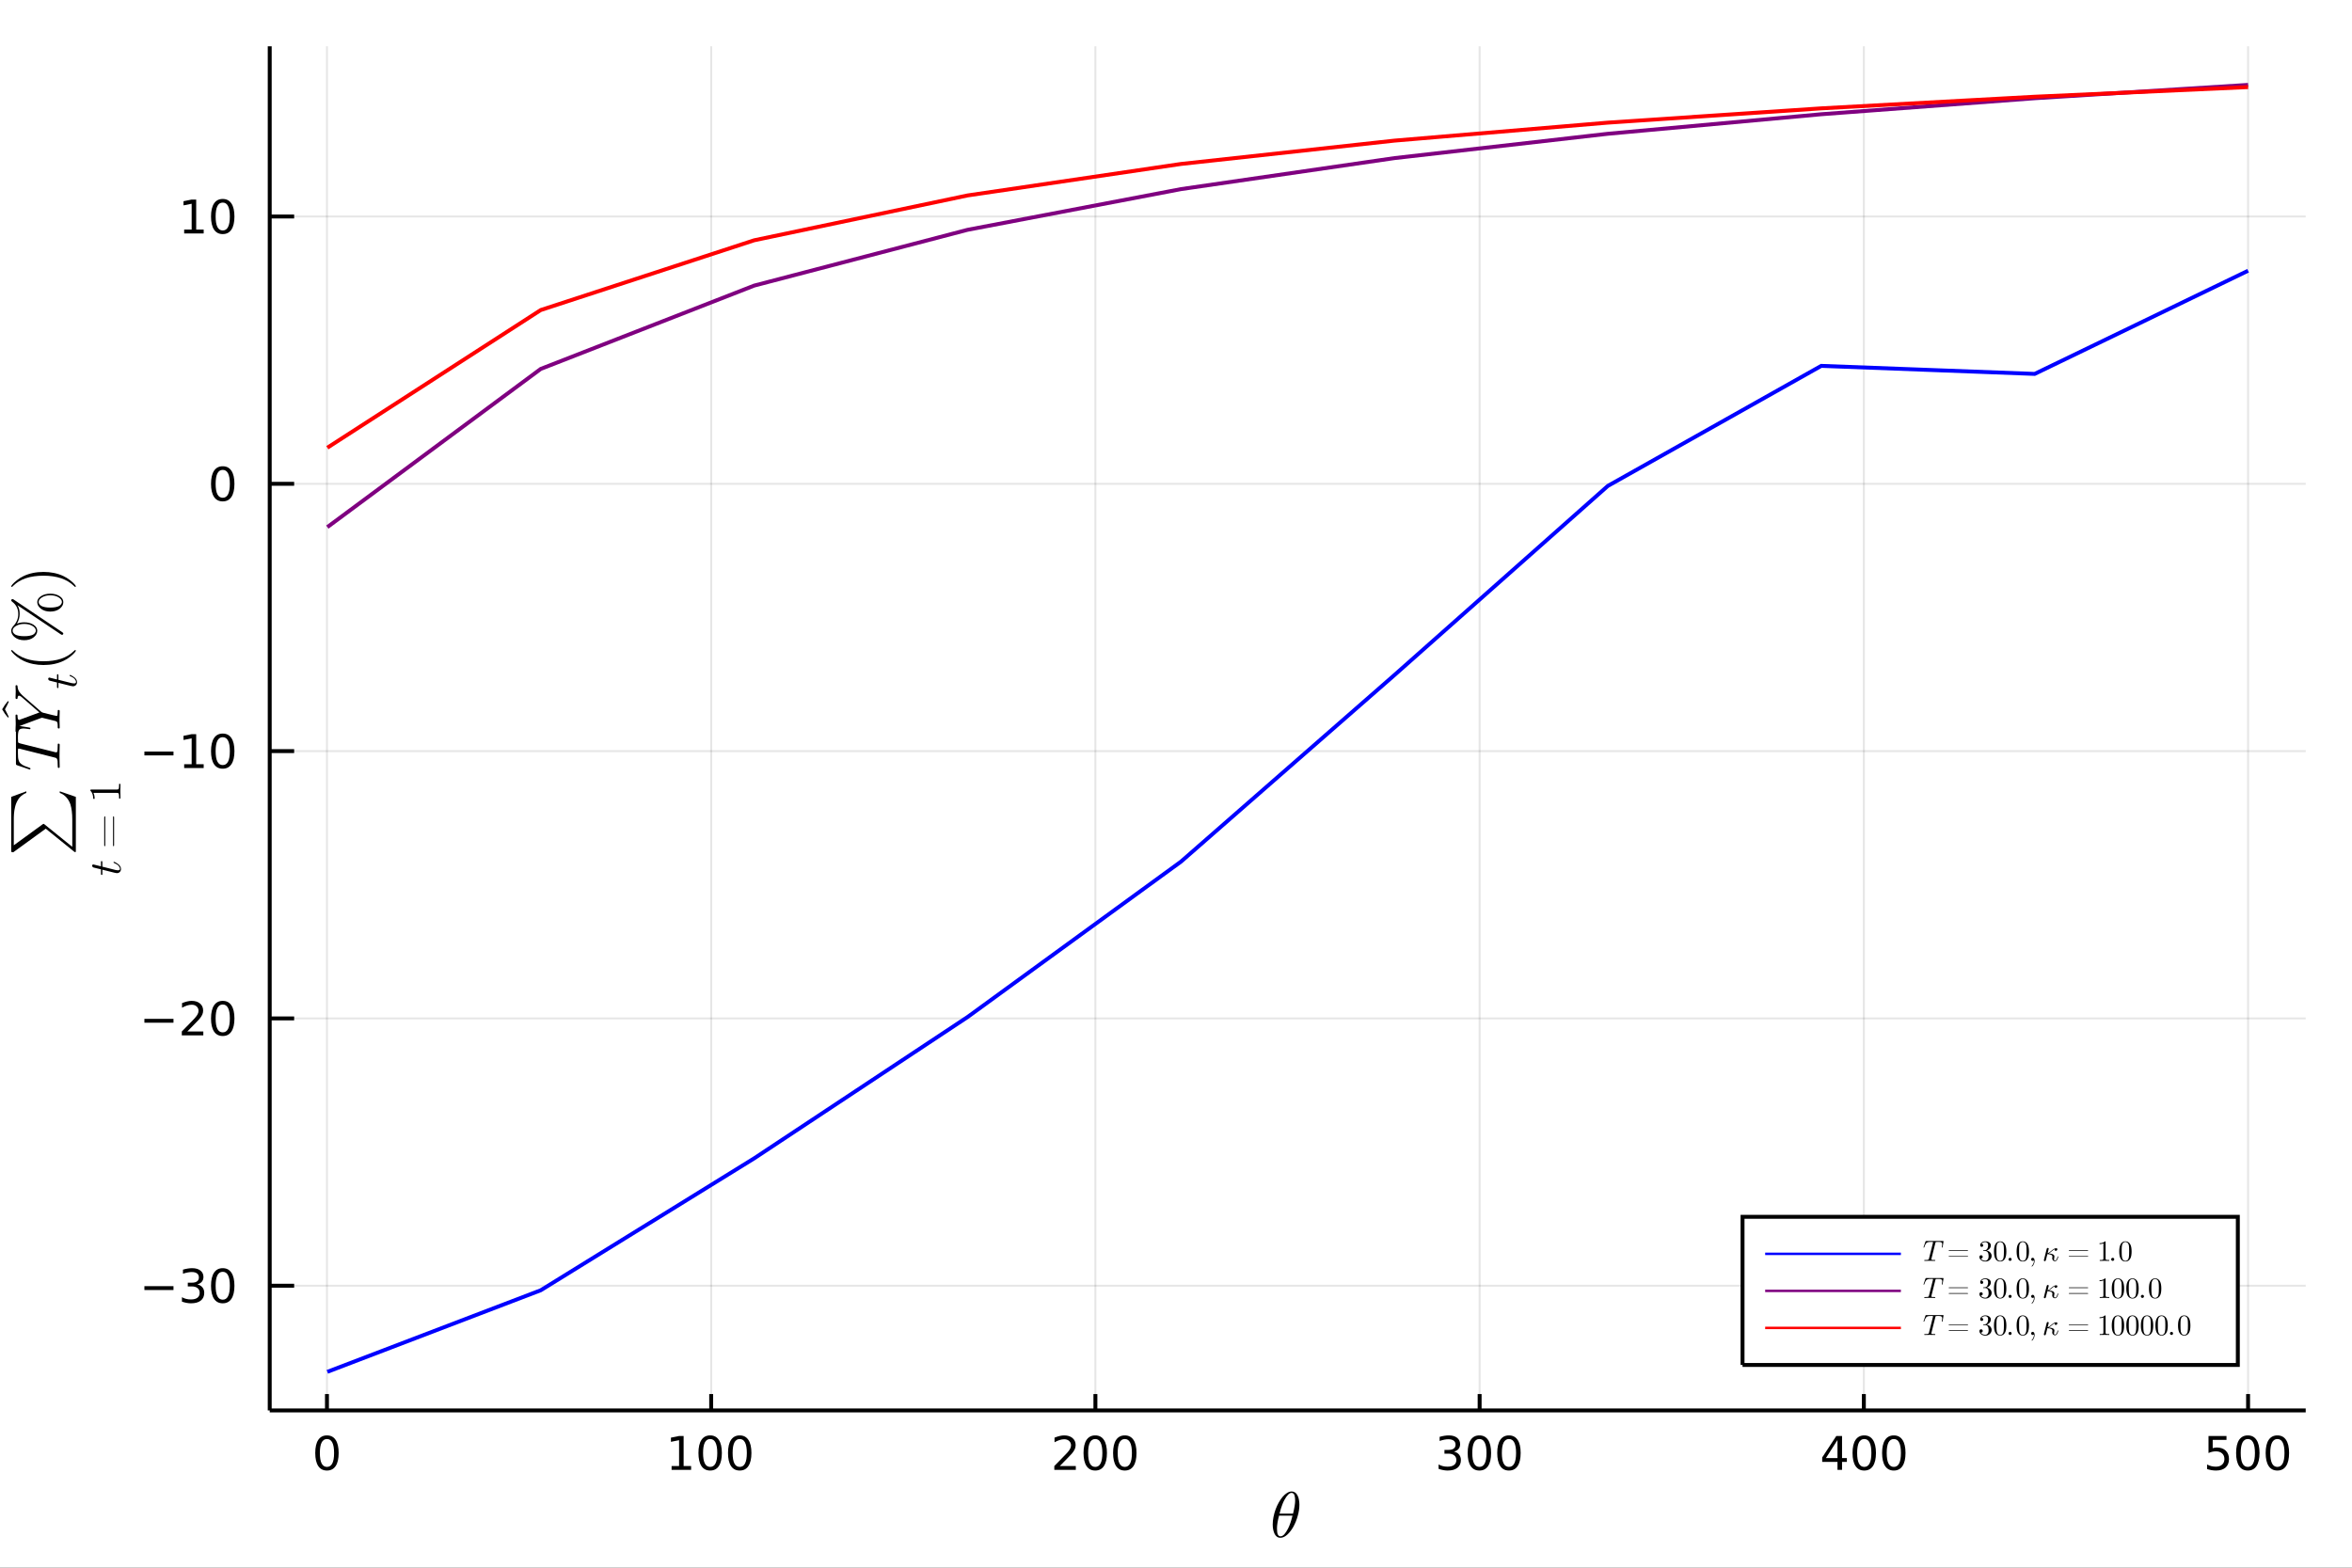 <?xml version="1.0" encoding="utf-8"?>
<svg xmlns="http://www.w3.org/2000/svg" xmlns:xlink="http://www.w3.org/1999/xlink" width="600" height="400" viewBox="0 0 2400 1600">
<rect x="0" y="0" width="2400" height="1600" fill="#333333" stroke="none"/>
<defs>
  <clipPath id="clip140">
    <rect x="0" y="0" width="2400" height="1600"/>
  </clipPath>
</defs>
<path clip-path="url(#clip140)" d="
M0 1600 L2400 1600 L2400 0 L0 0  Z
  " fill="#ffffff" fill-rule="evenodd" fill-opacity="1"/>
<defs>
  <clipPath id="clip141">
    <rect x="480" y="0" width="1681" height="1600"/>
  </clipPath>
</defs>
<path clip-path="url(#clip140)" d="
M275.224 1439.5 L2352.76 1439.5 L2352.76 47.244 L275.224 47.244  Z
  " fill="#ffffff" fill-rule="evenodd" fill-opacity="1"/>
<defs>
  <clipPath id="clip142">
    <rect x="275" y="47" width="2079" height="1393"/>
  </clipPath>
</defs>
<polyline clip-path="url(#clip142)" style="stroke:#000000; stroke-width:2; stroke-opacity:0.1; fill:none" points="
  333.63,1439.5 333.63,47.244 
  "/>
<polyline clip-path="url(#clip142)" style="stroke:#000000; stroke-width:2; stroke-opacity:0.1; fill:none" points="
  725.696,1439.5 725.696,47.244 
  "/>
<polyline clip-path="url(#clip142)" style="stroke:#000000; stroke-width:2; stroke-opacity:0.1; fill:none" points="
  1117.76,1439.5 1117.76,47.244 
  "/>
<polyline clip-path="url(#clip142)" style="stroke:#000000; stroke-width:2; stroke-opacity:0.1; fill:none" points="
  1509.83,1439.5 1509.83,47.244 
  "/>
<polyline clip-path="url(#clip142)" style="stroke:#000000; stroke-width:2; stroke-opacity:0.1; fill:none" points="
  1901.89,1439.5 1901.89,47.244 
  "/>
<polyline clip-path="url(#clip142)" style="stroke:#000000; stroke-width:2; stroke-opacity:0.1; fill:none" points="
  2293.96,1439.5 2293.96,47.244 
  "/>
<polyline clip-path="url(#clip140)" style="stroke:#000000; stroke-width:4; stroke-opacity:1; fill:none" points="
  275.224,1439.5 2352.76,1439.5 
  "/>
<polyline clip-path="url(#clip140)" style="stroke:#000000; stroke-width:4; stroke-opacity:1; fill:none" points="
  333.63,1439.5 333.63,1422.79 
  "/>
<polyline clip-path="url(#clip140)" style="stroke:#000000; stroke-width:4; stroke-opacity:1; fill:none" points="
  725.696,1439.5 725.696,1422.79 
  "/>
<polyline clip-path="url(#clip140)" style="stroke:#000000; stroke-width:4; stroke-opacity:1; fill:none" points="
  1117.76,1439.5 1117.76,1422.79 
  "/>
<polyline clip-path="url(#clip140)" style="stroke:#000000; stroke-width:4; stroke-opacity:1; fill:none" points="
  1509.83,1439.5 1509.83,1422.79 
  "/>
<polyline clip-path="url(#clip140)" style="stroke:#000000; stroke-width:4; stroke-opacity:1; fill:none" points="
  1901.89,1439.5 1901.89,1422.79 
  "/>
<polyline clip-path="url(#clip140)" style="stroke:#000000; stroke-width:4; stroke-opacity:1; fill:none" points="
  2293.96,1439.5 2293.96,1422.79 
  "/>
<path clip-path="url(#clip140)" d="M 0 0 M333.63 1468.69 Q330.019 1468.69 328.19 1472.26 Q326.385 1475.8 326.385 1482.93 Q326.385 1490.04 328.19 1493.6 Q330.019 1497.14 333.63 1497.14 Q337.264 1497.14 339.07 1493.6 Q340.899 1490.04 340.899 1482.93 Q340.899 1475.8 339.07 1472.26 Q337.264 1468.69 333.63 1468.69 M333.63 1464.99 Q339.44 1464.99 342.496 1469.6 Q345.575 1474.18 345.575 1482.93 Q345.575 1491.66 342.496 1496.26 Q339.44 1500.85 333.63 1500.85 Q327.82 1500.85 324.741 1496.26 Q321.686 1491.66 321.686 1482.93 Q321.686 1474.18 324.741 1469.6 Q327.82 1464.99 333.63 1464.99 Z" fill="#000000" fill-rule="evenodd" fill-opacity="1" /><path clip-path="url(#clip140)" d="M 0 0 M685.302 1496.24 L692.941 1496.24 L692.941 1469.87 L684.631 1471.54 L684.631 1467.28 L692.895 1465.61 L697.571 1465.61 L697.571 1496.24 L705.21 1496.24 L705.21 1500.17 L685.302 1500.17 L685.302 1496.24 Z" fill="#000000" fill-rule="evenodd" fill-opacity="1" /><path clip-path="url(#clip140)" d="M 0 0 M724.654 1468.69 Q721.043 1468.69 719.214 1472.26 Q717.409 1475.8 717.409 1482.93 Q717.409 1490.04 719.214 1493.6 Q721.043 1497.14 724.654 1497.14 Q728.288 1497.14 730.094 1493.6 Q731.923 1490.04 731.923 1482.93 Q731.923 1475.8 730.094 1472.26 Q728.288 1468.69 724.654 1468.69 M724.654 1464.99 Q730.464 1464.99 733.52 1469.6 Q736.598 1474.18 736.598 1482.93 Q736.598 1491.66 733.52 1496.26 Q730.464 1500.85 724.654 1500.85 Q718.844 1500.85 715.765 1496.26 Q712.71 1491.66 712.71 1482.93 Q712.71 1474.18 715.765 1469.6 Q718.844 1464.99 724.654 1464.99 Z" fill="#000000" fill-rule="evenodd" fill-opacity="1" /><path clip-path="url(#clip140)" d="M 0 0 M754.816 1468.69 Q751.205 1468.69 749.376 1472.26 Q747.571 1475.8 747.571 1482.93 Q747.571 1490.04 749.376 1493.6 Q751.205 1497.14 754.816 1497.14 Q758.45 1497.14 760.256 1493.6 Q762.084 1490.04 762.084 1482.93 Q762.084 1475.8 760.256 1472.26 Q758.45 1468.69 754.816 1468.69 M754.816 1464.99 Q760.626 1464.99 763.682 1469.6 Q766.76 1474.18 766.76 1482.93 Q766.76 1491.66 763.682 1496.26 Q760.626 1500.85 754.816 1500.85 Q749.006 1500.85 745.927 1496.26 Q742.872 1491.66 742.872 1482.93 Q742.872 1474.18 745.927 1469.6 Q749.006 1464.99 754.816 1464.99 Z" fill="#000000" fill-rule="evenodd" fill-opacity="1" /><path clip-path="url(#clip140)" d="M 0 0 M1081.45 1496.24 L1097.77 1496.24 L1097.77 1500.17 L1075.83 1500.17 L1075.83 1496.24 Q1078.49 1493.48 1083.07 1488.85 Q1087.68 1484.2 1088.86 1482.86 Q1091.11 1480.34 1091.99 1478.6 Q1092.89 1476.84 1092.89 1475.15 Q1092.89 1472.4 1090.94 1470.66 Q1089.02 1468.92 1085.92 1468.92 Q1083.72 1468.92 1081.27 1469.69 Q1078.84 1470.45 1076.06 1472 L1076.06 1467.28 Q1078.88 1466.15 1081.34 1465.57 Q1083.79 1464.99 1085.83 1464.99 Q1091.2 1464.99 1094.39 1467.67 Q1097.59 1470.36 1097.59 1474.85 Q1097.59 1476.98 1096.78 1478.9 Q1095.99 1480.8 1093.88 1483.39 Q1093.31 1484.06 1090.2 1487.28 Q1087.1 1490.47 1081.45 1496.24 Z" fill="#000000" fill-rule="evenodd" fill-opacity="1" /><path clip-path="url(#clip140)" d="M 0 0 M1117.59 1468.69 Q1113.98 1468.69 1112.15 1472.26 Q1110.34 1475.8 1110.34 1482.93 Q1110.34 1490.04 1112.15 1493.6 Q1113.98 1497.14 1117.59 1497.14 Q1121.22 1497.14 1123.03 1493.6 Q1124.86 1490.04 1124.86 1482.93 Q1124.86 1475.8 1123.03 1472.26 Q1121.22 1468.69 1117.59 1468.69 M1117.59 1464.99 Q1123.4 1464.99 1126.45 1469.6 Q1129.53 1474.18 1129.53 1482.93 Q1129.53 1491.66 1126.45 1496.26 Q1123.4 1500.85 1117.59 1500.85 Q1111.78 1500.85 1108.7 1496.26 Q1105.64 1491.66 1105.64 1482.93 Q1105.64 1474.18 1108.7 1469.6 Q1111.78 1464.99 1117.59 1464.99 Z" fill="#000000" fill-rule="evenodd" fill-opacity="1" /><path clip-path="url(#clip140)" d="M 0 0 M1147.75 1468.69 Q1144.14 1468.69 1142.31 1472.26 Q1140.5 1475.8 1140.5 1482.93 Q1140.5 1490.04 1142.31 1493.6 Q1144.14 1497.14 1147.75 1497.14 Q1151.38 1497.14 1153.19 1493.6 Q1155.02 1490.04 1155.02 1482.93 Q1155.02 1475.8 1153.19 1472.26 Q1151.38 1468.69 1147.75 1468.69 M1147.75 1464.99 Q1153.56 1464.99 1156.62 1469.6 Q1159.69 1474.18 1159.69 1482.93 Q1159.69 1491.66 1156.62 1496.26 Q1153.56 1500.85 1147.75 1500.85 Q1141.94 1500.85 1138.86 1496.26 Q1135.81 1491.66 1135.81 1482.93 Q1135.81 1474.18 1138.86 1469.6 Q1141.94 1464.99 1147.75 1464.99 Z" fill="#000000" fill-rule="evenodd" fill-opacity="1" /><path clip-path="url(#clip140)" d="M 0 0 M1483.59 1481.54 Q1486.94 1482.26 1488.82 1484.53 Q1490.72 1486.79 1490.72 1490.13 Q1490.72 1495.24 1487.2 1498.04 Q1483.68 1500.85 1477.2 1500.85 Q1475.02 1500.85 1472.71 1500.41 Q1470.42 1499.99 1467.96 1499.13 L1467.96 1494.62 Q1469.91 1495.75 1472.22 1496.33 Q1474.54 1496.91 1477.06 1496.91 Q1481.46 1496.91 1483.75 1495.17 Q1486.07 1493.44 1486.07 1490.13 Q1486.07 1487.07 1483.91 1485.36 Q1481.78 1483.62 1477.96 1483.62 L1473.94 1483.62 L1473.94 1479.78 L1478.15 1479.78 Q1481.6 1479.78 1483.43 1478.41 Q1485.26 1477.03 1485.26 1474.43 Q1485.26 1471.77 1483.36 1470.36 Q1481.48 1468.92 1477.96 1468.92 Q1476.04 1468.92 1473.84 1469.34 Q1471.64 1469.76 1469.01 1470.64 L1469.01 1466.47 Q1471.67 1465.73 1473.98 1465.36 Q1476.32 1464.99 1478.38 1464.99 Q1483.7 1464.99 1486.81 1467.42 Q1489.91 1469.83 1489.91 1473.95 Q1489.91 1476.82 1488.26 1478.81 Q1486.62 1480.78 1483.59 1481.54 Z" fill="#000000" fill-rule="evenodd" fill-opacity="1" /><path clip-path="url(#clip140)" d="M 0 0 M1509.58 1468.69 Q1505.97 1468.69 1504.14 1472.26 Q1502.34 1475.8 1502.34 1482.93 Q1502.34 1490.04 1504.14 1493.6 Q1505.97 1497.14 1509.58 1497.14 Q1513.22 1497.14 1515.02 1493.6 Q1516.85 1490.04 1516.85 1482.93 Q1516.85 1475.8 1515.02 1472.26 Q1513.22 1468.69 1509.58 1468.69 M1509.58 1464.99 Q1515.39 1464.99 1518.45 1469.6 Q1521.53 1474.18 1521.53 1482.93 Q1521.53 1491.66 1518.45 1496.26 Q1515.39 1500.85 1509.58 1500.85 Q1503.77 1500.85 1500.69 1496.26 Q1497.64 1491.66 1497.64 1482.93 Q1497.64 1474.18 1500.69 1469.6 Q1503.77 1464.99 1509.58 1464.99 Z" fill="#000000" fill-rule="evenodd" fill-opacity="1" /><path clip-path="url(#clip140)" d="M 0 0 M1539.75 1468.69 Q1536.13 1468.69 1534.31 1472.26 Q1532.5 1475.8 1532.5 1482.93 Q1532.5 1490.04 1534.31 1493.6 Q1536.13 1497.14 1539.75 1497.14 Q1543.38 1497.14 1545.19 1493.6 Q1547.01 1490.04 1547.01 1482.93 Q1547.01 1475.8 1545.19 1472.26 Q1543.38 1468.69 1539.75 1468.69 M1539.75 1464.99 Q1545.56 1464.99 1548.61 1469.6 Q1551.69 1474.18 1551.69 1482.93 Q1551.69 1491.66 1548.61 1496.26 Q1545.56 1500.85 1539.75 1500.85 Q1533.94 1500.85 1530.86 1496.26 Q1527.8 1491.66 1527.8 1482.93 Q1527.8 1474.18 1530.86 1469.6 Q1533.94 1464.99 1539.75 1464.99 Z" fill="#000000" fill-rule="evenodd" fill-opacity="1" /><path clip-path="url(#clip140)" d="M 0 0 M1874.98 1469.69 L1863.18 1488.14 L1874.98 1488.14 L1874.98 1469.69 M1873.76 1465.61 L1879.64 1465.61 L1879.64 1488.14 L1884.57 1488.14 L1884.57 1492.03 L1879.64 1492.03 L1879.64 1500.17 L1874.98 1500.17 L1874.98 1492.03 L1859.38 1492.03 L1859.38 1487.51 L1873.76 1465.61 Z" fill="#000000" fill-rule="evenodd" fill-opacity="1" /><path clip-path="url(#clip140)" d="M 0 0 M1902.3 1468.69 Q1898.69 1468.69 1896.86 1472.26 Q1895.05 1475.8 1895.05 1482.93 Q1895.05 1490.04 1896.86 1493.6 Q1898.69 1497.14 1902.3 1497.14 Q1905.93 1497.14 1907.74 1493.6 Q1909.57 1490.04 1909.57 1482.93 Q1909.57 1475.8 1907.74 1472.26 Q1905.93 1468.69 1902.3 1468.69 M1902.3 1464.99 Q1908.11 1464.99 1911.16 1469.6 Q1914.24 1474.18 1914.24 1482.93 Q1914.24 1491.66 1911.16 1496.26 Q1908.11 1500.85 1902.3 1500.85 Q1896.49 1500.85 1893.41 1496.26 Q1890.35 1491.66 1890.35 1482.93 Q1890.35 1474.18 1893.41 1469.6 Q1896.49 1464.99 1902.3 1464.99 Z" fill="#000000" fill-rule="evenodd" fill-opacity="1" /><path clip-path="url(#clip140)" d="M 0 0 M1932.46 1468.69 Q1928.85 1468.69 1927.02 1472.26 Q1925.21 1475.8 1925.21 1482.93 Q1925.21 1490.04 1927.02 1493.6 Q1928.85 1497.14 1932.46 1497.14 Q1936.09 1497.14 1937.9 1493.6 Q1939.73 1490.04 1939.73 1482.93 Q1939.73 1475.8 1937.9 1472.26 Q1936.09 1468.69 1932.46 1468.69 M1932.46 1464.99 Q1938.27 1464.99 1941.32 1469.6 Q1944.4 1474.18 1944.4 1482.93 Q1944.4 1491.66 1941.32 1496.26 Q1938.27 1500.85 1932.46 1500.85 Q1926.65 1500.85 1923.57 1496.26 Q1920.51 1491.66 1920.51 1482.93 Q1920.51 1474.18 1923.57 1469.6 Q1926.65 1464.99 1932.46 1464.99 Z" fill="#000000" fill-rule="evenodd" fill-opacity="1" /><path clip-path="url(#clip140)" d="M 0 0 M2253.58 1465.61 L2271.93 1465.61 L2271.93 1469.55 L2257.86 1469.55 L2257.86 1478.02 Q2258.88 1477.67 2259.9 1477.51 Q2260.91 1477.33 2261.93 1477.33 Q2267.72 1477.33 2271.1 1480.5 Q2274.48 1483.67 2274.48 1489.09 Q2274.48 1494.66 2271.01 1497.77 Q2267.53 1500.85 2261.21 1500.85 Q2259.04 1500.85 2256.77 1500.47 Q2254.53 1500.1 2252.12 1499.36 L2252.12 1494.66 Q2254.2 1495.8 2256.42 1496.35 Q2258.65 1496.91 2261.12 1496.91 Q2265.13 1496.91 2267.46 1494.8 Q2269.8 1492.7 2269.8 1489.09 Q2269.8 1485.47 2267.46 1483.37 Q2265.13 1481.26 2261.12 1481.26 Q2259.25 1481.26 2257.37 1481.68 Q2255.52 1482.1 2253.58 1482.97 L2253.58 1465.61 Z" fill="#000000" fill-rule="evenodd" fill-opacity="1" /><path clip-path="url(#clip140)" d="M 0 0 M2293.69 1468.69 Q2290.08 1468.69 2288.25 1472.26 Q2286.45 1475.8 2286.45 1482.93 Q2286.45 1490.04 2288.25 1493.6 Q2290.08 1497.14 2293.69 1497.14 Q2297.33 1497.14 2299.13 1493.6 Q2300.96 1490.04 2300.96 1482.93 Q2300.96 1475.8 2299.13 1472.26 Q2297.33 1468.69 2293.69 1468.69 M2293.69 1464.99 Q2299.5 1464.99 2302.56 1469.6 Q2305.64 1474.18 2305.64 1482.93 Q2305.64 1491.66 2302.56 1496.26 Q2299.5 1500.85 2293.69 1500.85 Q2287.88 1500.85 2284.8 1496.26 Q2281.75 1491.66 2281.75 1482.93 Q2281.75 1474.18 2284.8 1469.6 Q2287.88 1464.99 2293.69 1464.99 Z" fill="#000000" fill-rule="evenodd" fill-opacity="1" /><path clip-path="url(#clip140)" d="M 0 0 M2323.85 1468.69 Q2320.24 1468.69 2318.41 1472.26 Q2316.61 1475.8 2316.61 1482.93 Q2316.61 1490.04 2318.41 1493.6 Q2320.24 1497.14 2323.85 1497.14 Q2327.49 1497.14 2329.29 1493.6 Q2331.12 1490.04 2331.12 1482.93 Q2331.12 1475.8 2329.29 1472.26 Q2327.49 1468.69 2323.85 1468.69 M2323.85 1464.99 Q2329.66 1464.99 2332.72 1469.6 Q2335.8 1474.18 2335.8 1482.93 Q2335.8 1491.66 2332.72 1496.26 Q2329.66 1500.85 2323.85 1500.85 Q2318.04 1500.85 2314.96 1496.26 Q2311.91 1491.66 2311.91 1482.93 Q2311.91 1474.18 2314.96 1469.6 Q2318.04 1464.99 2323.85 1464.99 Z" fill="#000000" fill-rule="evenodd" fill-opacity="1" /><path clip-path="url(#clip140)" d="M 0 0 M1325.92 1535.75 Q1325.92 1541.16 1324.19 1547.24 Q1322.48 1553.3 1319.77 1558.19 Q1317.07 1563.06 1313.53 1566.28 Q1309.98 1569.47 1306.6 1569.47 Q1304.44 1569.47 1302.83 1568.27 Q1301.26 1567.05 1300.39 1565.02 Q1299.52 1562.96 1299.1 1560.71 Q1298.68 1558.42 1298.68 1555.94 Q1298.68 1552.24 1299.48 1548.21 Q1300.29 1544.15 1301.64 1540.48 Q1302.99 1536.78 1304.89 1533.43 Q1306.79 1530.05 1308.89 1527.6 Q1311.01 1525.12 1313.4 1523.67 Q1315.78 1522.22 1318 1522.22 Q1319.61 1522.22 1320.9 1522.93 Q1322.22 1523.6 1323.06 1524.8 Q1323.9 1525.96 1324.48 1527.34 Q1325.09 1528.73 1325.38 1530.34 Q1325.67 1531.91 1325.8 1533.23 Q1325.92 1534.52 1325.92 1535.75 M1321.58 1531.66 Q1321.58 1530.01 1321.45 1528.79 Q1321.32 1527.53 1320.97 1526.28 Q1320.61 1525.02 1319.84 1524.35 Q1319.1 1523.67 1317.94 1523.67 Q1314.56 1523.67 1310.76 1530.59 Q1309.53 1532.75 1308.44 1535.68 Q1307.34 1538.61 1306.96 1540 Q1306.57 1541.38 1305.67 1544.8 L1319.45 1544.8 Q1321.58 1536 1321.58 1531.66 M1318.87 1546.89 L1305.15 1546.89 Q1303.03 1554.94 1303.03 1559.96 Q1303.03 1564.34 1303.93 1566.18 Q1304.86 1567.98 1306.6 1567.98 Q1308.6 1567.98 1310.47 1565.99 Q1312.33 1563.96 1314.23 1560.29 Q1316.75 1555.52 1318.87 1546.89 Z" fill="#000000" fill-rule="evenodd" fill-opacity="1" /><polyline clip-path="url(#clip142)" style="stroke:#000000; stroke-width:2; stroke-opacity:0.1; fill:none" points="
  275.224,1312.22 2352.76,1312.22 
  "/>
<polyline clip-path="url(#clip142)" style="stroke:#000000; stroke-width:2; stroke-opacity:0.1; fill:none" points="
  275.224,1039.4 2352.76,1039.4 
  "/>
<polyline clip-path="url(#clip142)" style="stroke:#000000; stroke-width:2; stroke-opacity:0.1; fill:none" points="
  275.224,766.591 2352.76,766.591 
  "/>
<polyline clip-path="url(#clip142)" style="stroke:#000000; stroke-width:2; stroke-opacity:0.1; fill:none" points="
  275.224,493.776 2352.76,493.776 
  "/>
<polyline clip-path="url(#clip142)" style="stroke:#000000; stroke-width:2; stroke-opacity:0.1; fill:none" points="
  275.224,220.962 2352.76,220.962 
  "/>
<polyline clip-path="url(#clip140)" style="stroke:#000000; stroke-width:4; stroke-opacity:1; fill:none" points="
  275.224,1439.5 275.224,47.244 
  "/>
<polyline clip-path="url(#clip140)" style="stroke:#000000; stroke-width:4; stroke-opacity:1; fill:none" points="
  275.224,1312.22 300.155,1312.22 
  "/>
<polyline clip-path="url(#clip140)" style="stroke:#000000; stroke-width:4; stroke-opacity:1; fill:none" points="
  275.224,1039.4 300.155,1039.4 
  "/>
<polyline clip-path="url(#clip140)" style="stroke:#000000; stroke-width:4; stroke-opacity:1; fill:none" points="
  275.224,766.591 300.155,766.591 
  "/>
<polyline clip-path="url(#clip140)" style="stroke:#000000; stroke-width:4; stroke-opacity:1; fill:none" points="
  275.224,493.776 300.155,493.776 
  "/>
<polyline clip-path="url(#clip140)" style="stroke:#000000; stroke-width:4; stroke-opacity:1; fill:none" points="
  275.224,220.962 300.155,220.962 
  "/>
<path clip-path="url(#clip140)" d="M 0 0 M147.35 1312.67 L177.025 1312.67 L177.025 1316.61 L147.35 1316.61 L147.35 1312.67 Z" fill="#000000" fill-rule="evenodd" fill-opacity="1" /><path clip-path="url(#clip140)" d="M 0 0 M201.285 1310.86 Q204.641 1311.58 206.516 1313.85 Q208.414 1316.12 208.414 1319.45 Q208.414 1324.57 204.896 1327.37 Q201.377 1330.17 194.896 1330.17 Q192.72 1330.17 190.405 1329.73 Q188.113 1329.31 185.66 1328.46 L185.66 1323.94 Q187.604 1325.08 189.919 1325.66 Q192.234 1326.24 194.757 1326.24 Q199.155 1326.24 201.447 1324.5 Q203.761 1322.76 203.761 1319.45 Q203.761 1316.4 201.609 1314.68 Q199.479 1312.95 195.66 1312.95 L191.632 1312.95 L191.632 1309.11 L195.845 1309.11 Q199.294 1309.11 201.122 1307.74 Q202.951 1306.35 202.951 1303.76 Q202.951 1301.1 201.053 1299.68 Q199.178 1298.25 195.66 1298.25 Q193.738 1298.25 191.539 1298.67 Q189.34 1299.08 186.701 1299.96 L186.701 1295.8 Q189.363 1295.05 191.678 1294.68 Q194.016 1294.31 196.076 1294.31 Q201.4 1294.31 204.502 1296.74 Q207.604 1299.15 207.604 1303.27 Q207.604 1306.14 205.96 1308.13 Q204.317 1310.1 201.285 1310.86 Z" fill="#000000" fill-rule="evenodd" fill-opacity="1" /><path clip-path="url(#clip140)" d="M 0 0 M227.28 1298.02 Q223.669 1298.02 221.84 1301.58 Q220.034 1305.12 220.034 1312.25 Q220.034 1319.36 221.84 1322.93 Q223.669 1326.47 227.28 1326.47 Q230.914 1326.47 232.72 1322.93 Q234.548 1319.36 234.548 1312.25 Q234.548 1305.12 232.72 1301.58 Q230.914 1298.02 227.28 1298.02 M227.28 1294.31 Q233.09 1294.31 236.145 1298.92 Q239.224 1303.5 239.224 1312.25 Q239.224 1320.98 236.145 1325.59 Q233.09 1330.17 227.28 1330.17 Q221.47 1330.17 218.391 1325.59 Q215.335 1320.98 215.335 1312.25 Q215.335 1303.5 218.391 1298.92 Q221.47 1294.31 227.28 1294.31 Z" fill="#000000" fill-rule="evenodd" fill-opacity="1" /><path clip-path="url(#clip140)" d="M 0 0 M147.35 1039.86 L177.025 1039.86 L177.025 1043.79 L147.35 1043.79 L147.35 1039.86 Z" fill="#000000" fill-rule="evenodd" fill-opacity="1" /><path clip-path="url(#clip140)" d="M 0 0 M191.146 1052.75 L207.465 1052.75 L207.465 1056.68 L185.521 1056.68 L185.521 1052.75 Q188.183 1050 192.766 1045.37 Q197.373 1040.71 198.553 1039.37 Q200.798 1036.85 201.678 1035.11 Q202.581 1033.35 202.581 1031.66 Q202.581 1028.91 200.636 1027.17 Q198.715 1025.44 195.613 1025.44 Q193.414 1025.44 190.961 1026.2 Q188.53 1026.96 185.752 1028.51 L185.752 1023.79 Q188.576 1022.66 191.03 1022.08 Q193.484 1021.5 195.521 1021.5 Q200.891 1021.5 204.085 1024.19 Q207.28 1026.87 207.28 1031.36 Q207.28 1033.49 206.47 1035.41 Q205.683 1037.31 203.576 1039.9 Q202.997 1040.57 199.896 1043.79 Q196.794 1046.99 191.146 1052.75 Z" fill="#000000" fill-rule="evenodd" fill-opacity="1" /><path clip-path="url(#clip140)" d="M 0 0 M227.28 1025.2 Q223.669 1025.2 221.84 1028.77 Q220.034 1032.31 220.034 1039.44 Q220.034 1046.55 221.84 1050.11 Q223.669 1053.65 227.28 1053.65 Q230.914 1053.65 232.72 1050.11 Q234.548 1046.55 234.548 1039.44 Q234.548 1032.31 232.72 1028.77 Q230.914 1025.2 227.28 1025.2 M227.28 1021.5 Q233.09 1021.5 236.145 1026.11 Q239.224 1030.69 239.224 1039.44 Q239.224 1048.17 236.145 1052.77 Q233.09 1057.36 227.28 1057.36 Q221.47 1057.36 218.391 1052.77 Q215.335 1048.17 215.335 1039.44 Q215.335 1030.69 218.391 1026.11 Q221.47 1021.5 227.28 1021.5 Z" fill="#000000" fill-rule="evenodd" fill-opacity="1" /><path clip-path="url(#clip140)" d="M 0 0 M147.35 767.042 L177.025 767.042 L177.025 770.977 L147.35 770.977 L147.35 767.042 Z" fill="#000000" fill-rule="evenodd" fill-opacity="1" /><path clip-path="url(#clip140)" d="M 0 0 M187.928 779.935 L195.567 779.935 L195.567 753.57 L187.257 755.237 L187.257 750.977 L195.521 749.311 L200.197 749.311 L200.197 779.935 L207.835 779.935 L207.835 783.871 L187.928 783.871 L187.928 779.935 Z" fill="#000000" fill-rule="evenodd" fill-opacity="1" /><path clip-path="url(#clip140)" d="M 0 0 M227.28 752.389 Q223.669 752.389 221.84 755.954 Q220.034 759.496 220.034 766.625 Q220.034 773.732 221.84 777.297 Q223.669 780.838 227.28 780.838 Q230.914 780.838 232.72 777.297 Q234.548 773.732 234.548 766.625 Q234.548 759.496 232.72 755.954 Q230.914 752.389 227.28 752.389 M227.28 748.686 Q233.09 748.686 236.145 753.292 Q239.224 757.875 239.224 766.625 Q239.224 775.352 236.145 779.959 Q233.09 784.542 227.28 784.542 Q221.47 784.542 218.391 779.959 Q215.335 775.352 215.335 766.625 Q215.335 757.875 218.391 753.292 Q221.47 748.686 227.28 748.686 Z" fill="#000000" fill-rule="evenodd" fill-opacity="1" /><path clip-path="url(#clip140)" d="M 0 0 M227.28 479.575 Q223.669 479.575 221.84 483.14 Q220.034 486.681 220.034 493.811 Q220.034 500.918 221.84 504.482 Q223.669 508.024 227.28 508.024 Q230.914 508.024 232.72 504.482 Q234.548 500.918 234.548 493.811 Q234.548 486.681 232.72 483.14 Q230.914 479.575 227.28 479.575 M227.28 475.871 Q233.09 475.871 236.145 480.478 Q239.224 485.061 239.224 493.811 Q239.224 502.538 236.145 507.144 Q233.09 511.728 227.28 511.728 Q221.47 511.728 218.391 507.144 Q215.335 502.538 215.335 493.811 Q215.335 485.061 218.391 480.478 Q221.47 475.871 227.28 475.871 Z" fill="#000000" fill-rule="evenodd" fill-opacity="1" /><path clip-path="url(#clip140)" d="M 0 0 M187.928 234.307 L195.567 234.307 L195.567 207.941 L187.257 209.608 L187.257 205.349 L195.521 203.682 L200.197 203.682 L200.197 234.307 L207.835 234.307 L207.835 238.242 L187.928 238.242 L187.928 234.307 Z" fill="#000000" fill-rule="evenodd" fill-opacity="1" /><path clip-path="url(#clip140)" d="M 0 0 M227.28 206.761 Q223.669 206.761 221.84 210.326 Q220.034 213.867 220.034 220.997 Q220.034 228.103 221.84 231.668 Q223.669 235.21 227.28 235.21 Q230.914 235.21 232.72 231.668 Q234.548 228.103 234.548 220.997 Q234.548 213.867 232.72 210.326 Q230.914 206.761 227.28 206.761 M227.28 203.057 Q233.09 203.057 236.145 207.664 Q239.224 212.247 239.224 220.997 Q239.224 229.724 236.145 234.33 Q233.09 238.913 227.28 238.913 Q221.47 238.913 218.391 234.33 Q215.335 229.724 215.335 220.997 Q215.335 212.247 218.391 207.664 Q221.47 203.057 227.28 203.057 Z" fill="#000000" fill-rule="evenodd" fill-opacity="1" /><path clip-path="url(#clip140)" d="M 0 0 M60.972 807.63 L77.397 813.298 L77.397 867.983 Q77.397 868.724 77.365 869.014 Q77.332 869.304 77.171 869.529 Q77.01 869.755 76.656 869.755 Q76.366 869.755 75.626 869.175 L46.672 845.761 L13.565 869.819 Q12.051 869.819 11.761 869.561 Q11.439 869.304 11.439 867.983 L11.439 813.298 L26.866 807.63 L26.866 809.272 Q24.869 810.013 23.194 811.204 Q21.488 812.364 20.264 813.717 Q19.04 815.037 18.074 816.776 Q17.075 818.483 16.463 820.093 Q15.819 821.671 15.368 823.636 Q14.885 825.6 14.66 827.179 Q14.402 828.724 14.273 830.657 Q14.145 832.589 14.112 833.813 Q14.08 835.037 14.08 836.583 L14.08 862.702 L43.484 841.285 Q44.225 840.802 44.418 840.802 Q44.708 840.802 45.481 841.414 L73.758 864.28 L73.758 836.261 Q73.758 827.243 71.858 820.963 Q70.408 816.712 67.542 813.62 Q64.676 810.496 60.972 809.272 L60.972 807.63 Z" fill="#000000" fill-rule="evenodd" fill-opacity="1" /><path clip-path="url(#clip140)" d="M 0 0 M103.539 878.807 Q104.17 878.807 104.328 879.1 Q104.463 879.393 104.463 880.205 L104.463 884.533 L118.08 887.96 Q119.275 888.231 120.289 888.231 Q121.417 888.231 121.913 887.892 Q122.408 887.532 122.408 886.788 Q122.408 885.322 121.078 883.744 Q119.748 882.144 116.502 880.791 Q116.074 880.611 115.983 880.521 Q115.871 880.408 115.871 880.115 Q115.871 879.551 116.322 879.551 Q116.479 879.551 117.201 879.867 Q117.922 880.16 118.982 880.814 Q120.041 881.445 121.033 882.279 Q122.025 883.091 122.747 884.331 Q123.446 885.57 123.446 886.901 Q123.446 888.772 122.251 889.967 Q121.056 891.139 119.185 891.139 Q118.576 891.139 116.637 890.665 Q114.676 890.192 104.463 887.622 L104.463 891.702 Q104.463 892.266 104.441 892.491 Q104.418 892.694 104.306 892.852 Q104.17 892.987 103.9 892.987 Q103.471 892.987 103.291 892.807 Q103.088 892.627 103.066 892.401 Q103.021 892.153 103.021 891.59 L103.021 887.261 L95.694 885.458 Q94.972 885.277 94.567 884.826 Q94.138 884.353 94.093 884.083 Q94.025 883.812 94.025 883.609 Q94.025 883 94.364 882.64 Q94.679 882.279 95.265 882.279 Q95.581 882.279 103.021 884.173 L103.021 880.115 Q103.021 879.596 103.043 879.393 Q103.066 879.168 103.178 878.988 Q103.291 878.807 103.539 878.807 Z" fill="#000000" fill-rule="evenodd" fill-opacity="1" /><path clip-path="url(#clip140)" d="M 0 0 M115.916 863.675 Q115.352 863.629 115.352 862.75 L115.352 834.457 Q115.352 833.127 115.871 833.105 Q116.434 833.105 116.412 834.367 L116.412 862.435 Q116.434 863.675 115.916 863.675 M106.898 863.675 Q106.335 863.675 106.357 862.705 L106.357 834.502 Q106.357 833.127 106.898 833.105 Q107.417 833.105 107.417 834.277 L107.417 862.75 Q107.417 863.675 106.898 863.675 Z" fill="#000000" fill-rule="evenodd" fill-opacity="1" /><path clip-path="url(#clip140)" d="M 0 0 M96.573 815.293 L95.13 815.293 Q95.13 809.747 92.177 806.884 Q92.177 806.095 92.357 805.959 Q92.537 805.824 93.372 805.824 L119.275 805.824 Q120.65 805.824 121.078 805.148 Q121.507 804.472 121.507 801.518 L121.507 800.053 L122.927 800.053 Q122.792 801.676 122.792 807.538 Q122.792 813.399 122.927 815 L121.507 815 L121.507 813.534 Q121.507 810.626 121.101 809.927 Q120.673 809.228 119.275 809.228 L95.356 809.228 Q96.573 811.641 96.573 815.293 Z" fill="#000000" fill-rule="evenodd" fill-opacity="1" /><path clip-path="url(#clip140)" d="M 0 0 M16.979 740.525 Q17.591 740.525 18.106 740.654 L29.571 742.457 Q30.441 742.554 30.763 742.747 Q31.085 742.908 31.085 743.424 Q31.085 744.229 30.247 744.229 Q29.764 744.229 28.991 744.036 Q25.352 743.488 23.71 743.488 Q22.615 743.488 21.809 743.713 Q20.972 743.907 20.392 744.229 Q19.813 744.519 19.426 745.195 Q19.04 745.871 18.814 746.515 Q18.589 747.159 18.492 748.319 Q18.363 749.478 18.331 750.477 Q18.299 751.475 18.299 753.118 Q18.299 756.692 18.428 757.272 Q18.589 757.884 19.072 758.206 Q19.523 758.496 20.876 758.818 L55.883 767.578 L57.268 767.836 Q58.041 767.836 58.299 767.353 Q58.556 766.869 58.718 765.388 Q58.879 763.262 58.879 761.169 Q58.879 761.105 58.879 760.976 Q58.879 760.267 58.911 759.977 Q58.911 759.688 58.975 759.398 Q59.039 759.108 59.201 759.043 Q59.329 758.947 59.587 758.947 Q60.199 758.947 60.521 759.204 Q60.811 759.462 60.875 759.72 Q60.907 759.945 60.907 760.396 Q60.907 761.298 60.843 763.23 Q60.779 765.163 60.779 766.129 L60.714 771.604 L60.779 777.208 Q60.779 778.077 60.843 779.913 Q60.907 781.749 60.907 782.618 Q60.907 783.745 60.102 783.745 Q59.201 783.745 59.039 783.327 Q58.879 782.876 58.879 780.976 Q58.879 778.303 58.75 776.853 Q58.621 775.404 58.17 774.631 Q57.719 773.826 57.268 773.601 Q56.785 773.375 55.69 773.117 L20.489 764.261 Q19.716 764.003 19.104 764.003 Q18.782 764.003 18.653 764.1 Q18.525 764.164 18.428 764.583 Q18.299 765.002 18.299 765.871 L18.299 768.448 Q18.299 771.088 18.428 772.731 Q18.525 774.341 19.008 775.887 Q19.491 777.401 20.167 778.303 Q20.843 779.172 22.228 780.138 Q23.613 781.104 25.288 781.813 Q26.962 782.489 29.7 783.455 Q30.602 783.778 30.859 783.971 Q31.085 784.132 31.085 784.583 Q31.085 784.905 30.892 785.162 Q30.666 785.388 30.376 785.388 Q29.314 785.066 29.185 785.001 L17.558 781.04 Q16.624 780.718 16.463 780.428 Q16.27 780.106 16.27 778.914 L16.27 742.329 Q16.27 741.749 16.27 741.556 Q16.27 741.362 16.335 741.04 Q16.399 740.718 16.56 740.622 Q16.721 740.525 16.979 740.525 Z" fill="#000000" fill-rule="evenodd" fill-opacity="1" /><path clip-path="url(#clip140)" d="M 0 0 M8.061 715.549 L8.985 716.113 Q7.475 719.607 5.062 723.958 Q7.475 728.309 8.985 731.804 L8.061 732.345 Q4.747 728.535 2.199 723.958 Q4.769 719.337 8.061 715.549 Z" fill="#000000" fill-rule="evenodd" fill-opacity="1" /><path clip-path="url(#clip140)" d="M 0 0 M16.657 699.283 Q17.075 699.283 17.333 699.379 Q17.591 699.444 17.719 699.701 Q17.816 699.927 17.848 700.088 Q17.88 700.217 17.913 700.603 Q18.041 702.181 18.46 703.502 Q18.847 704.822 19.62 705.949 Q20.392 707.044 20.908 707.656 Q21.423 708.236 22.454 709.267 L23.388 710.168 L42.164 726.529 Q42.808 727.109 44.225 727.463 L53.532 729.782 Q57.397 730.683 57.687 730.683 Q58.267 730.683 58.46 730.361 Q58.621 730.007 58.718 728.912 L58.879 726.4 Q58.879 724.919 59.136 724.693 Q59.297 724.564 59.587 724.564 Q60.199 724.564 60.521 724.822 Q60.811 725.047 60.875 725.273 Q60.907 725.466 60.907 725.82 L60.714 734.258 L60.907 742.567 Q60.907 743.501 60.167 743.501 Q59.684 743.501 59.426 743.437 Q59.136 743.34 59.039 743.05 Q58.911 742.761 58.911 742.535 Q58.879 742.31 58.879 741.698 Q58.846 740.216 58.846 739.476 Q58.814 738.703 58.621 737.962 Q58.428 737.221 58.299 736.964 Q58.138 736.674 57.59 736.352 Q57.011 735.997 56.56 735.901 Q56.109 735.772 54.982 735.514 Q53.983 735.257 48.54 733.904 Q43.098 732.551 42.969 732.551 Q42.614 732.551 41.842 732.809 L20.135 740.925 Q19.169 741.279 18.782 741.569 Q18.396 741.859 18.17 742.825 Q17.913 743.791 17.913 745.724 Q17.913 746.271 17.88 746.529 Q17.848 746.786 17.687 747.012 Q17.526 747.237 17.172 747.237 Q16.56 747.237 16.27 746.98 Q15.948 746.722 15.916 746.529 Q15.851 746.303 15.851 745.981 Q15.851 745.176 15.948 742.31 Q16.045 739.443 16.045 738.606 L15.851 730.297 Q15.851 729.299 16.592 729.299 Q17.494 729.299 17.719 729.653 Q17.913 730.007 17.913 730.877 Q17.913 734.774 19.491 734.774 Q19.684 734.774 20.618 734.387 L40.199 727.141 L22.582 711.843 L22.325 711.618 Q22.067 711.424 21.874 711.263 Q21.681 711.102 21.326 710.845 Q20.972 710.587 20.682 710.458 Q20.392 710.297 20.038 710.168 Q19.684 710.039 19.426 710.039 Q18.943 710.039 18.621 710.329 Q18.267 710.619 18.138 711.07 Q18.009 711.521 17.977 711.843 Q17.913 712.165 17.913 712.423 Q17.913 713.421 17.108 713.421 Q16.528 713.421 16.238 713.163 Q15.916 712.906 15.884 712.713 Q15.851 712.487 15.851 712.165 Q15.851 711.102 15.948 708.88 Q16.045 706.658 16.045 705.563 Q16.045 704.661 15.948 702.825 Q15.851 700.99 15.851 700.152 Q15.851 699.283 16.657 699.283 Z" fill="#000000" fill-rule="evenodd" fill-opacity="1" /><path clip-path="url(#clip140)" d="M 0 0 M58.694 688.09 Q59.325 688.09 59.483 688.383 Q59.618 688.676 59.618 689.487 L59.618 693.816 L73.234 697.243 Q74.429 697.513 75.444 697.513 Q76.571 697.513 77.067 697.175 Q77.563 696.814 77.563 696.07 Q77.563 694.605 76.233 693.027 Q74.903 691.426 71.656 690.074 Q71.228 689.893 71.138 689.803 Q71.025 689.69 71.025 689.397 Q71.025 688.834 71.476 688.834 Q71.634 688.834 72.355 689.149 Q73.077 689.442 74.136 690.096 Q75.196 690.727 76.188 691.561 Q77.18 692.373 77.901 693.613 Q78.6 694.853 78.6 696.183 Q78.6 698.054 77.405 699.249 Q76.21 700.421 74.339 700.421 Q73.731 700.421 71.792 699.948 Q69.83 699.474 59.618 696.904 L59.618 700.985 Q59.618 701.549 59.595 701.774 Q59.573 701.977 59.46 702.135 Q59.325 702.27 59.054 702.27 Q58.626 702.27 58.446 702.09 Q58.243 701.909 58.22 701.684 Q58.175 701.436 58.175 700.872 L58.175 696.544 L50.848 694.74 Q50.127 694.56 49.721 694.109 Q49.293 693.636 49.248 693.365 Q49.18 693.094 49.18 692.892 Q49.18 692.283 49.518 691.922 Q49.834 691.561 50.42 691.561 Q50.736 691.561 58.175 693.455 L58.175 689.397 Q58.175 688.879 58.198 688.676 Q58.22 688.45 58.333 688.27 Q58.446 688.09 58.694 688.09 Z" fill="#000000" fill-rule="evenodd" fill-opacity="1" /><path clip-path="url(#clip140)" d="M 0 0 M44.418 678.729 Q33.275 678.729 24.289 674.574 Q20.521 672.803 17.365 670.323 Q14.209 667.843 12.824 666.201 Q11.439 664.558 11.439 664.107 Q11.439 663.463 12.083 663.431 Q12.405 663.431 13.211 664.301 Q24.032 674.929 44.418 674.896 Q64.869 674.896 75.271 664.558 Q76.398 663.431 76.753 663.431 Q77.397 663.431 77.397 664.107 Q77.397 664.558 76.076 666.136 Q74.756 667.714 71.729 670.162 Q68.701 672.61 64.998 674.381 Q56.012 678.729 44.418 678.729 Z" fill="#000000" fill-rule="evenodd" fill-opacity="1" /><path clip-path="url(#clip140)" d="M 0 0 M24.708 653.401 Q19.04 653.401 15.24 650.503 Q11.439 647.604 11.439 643.707 Q11.439 641.324 13.565 638.973 Q18.653 633.627 18.621 626.638 Q18.621 618.716 12.373 614.11 Q11.439 613.305 11.439 612.725 Q11.439 612.21 11.858 611.824 Q12.244 611.405 12.76 611.405 Q13.146 611.405 13.951 611.92 L63.613 645.286 Q64.611 646.026 64.611 646.606 Q64.611 647.121 64.192 647.54 Q63.806 647.926 63.291 647.926 Q62.84 647.926 61.97 647.347 L17.848 617.717 L17.784 617.782 Q20.103 621.196 20.07 626.574 Q20.07 631.662 17.301 636.526 Q20.715 635.141 24.773 635.141 Q30.312 635.141 34.177 637.621 Q38.009 640.1 38.009 643.707 Q38.009 647.604 34.273 650.503 Q30.505 653.401 24.708 653.401 M19.33 648.86 Q21.648 649.311 24.773 649.311 Q27.864 649.311 30.183 648.86 Q32.47 648.41 33.661 647.765 Q34.853 647.089 35.562 646.187 Q36.238 645.286 36.399 644.738 Q36.56 644.191 36.56 643.643 Q36.56 640.938 33.21 638.877 Q29.829 636.783 24.708 636.783 Q19.684 636.783 16.302 638.877 Q12.889 640.938 12.889 643.643 Q12.889 644.223 13.05 644.802 Q13.211 645.35 13.919 646.22 Q14.595 647.089 15.787 647.765 Q16.979 648.41 19.33 648.86 M51.278 624.191 Q45.61 624.191 41.809 621.292 Q38.009 618.394 38.009 614.497 Q38.009 610.922 41.874 608.442 Q45.739 605.93 51.342 605.93 Q56.882 605.93 60.746 608.41 Q64.611 610.857 64.611 614.497 Q64.611 618.394 60.843 621.292 Q57.075 624.191 51.278 624.191 M45.9 619.65 Q48.251 620.101 51.342 620.101 Q54.434 620.101 56.753 619.65 Q59.072 619.167 60.263 618.522 Q61.423 617.846 62.099 616.977 Q62.808 616.075 62.969 615.527 Q63.162 614.948 63.162 614.432 Q63.162 611.727 59.812 609.666 Q56.431 607.572 51.278 607.572 Q46.254 607.572 42.872 609.666 Q39.458 611.727 39.458 614.432 Q39.458 615.012 39.652 615.592 Q39.813 616.139 40.521 617.009 Q41.197 617.846 42.389 618.522 Q43.548 619.167 45.9 619.65 Z" fill="#000000" fill-rule="evenodd" fill-opacity="1" /><path clip-path="url(#clip140)" d="M 0 0 M76.753 599.015 Q76.431 599.015 75.626 598.177 Q64.804 587.549 44.418 587.549 Q23.967 587.549 13.629 597.758 Q12.438 599.015 12.083 599.015 Q11.439 599.015 11.439 598.37 Q11.439 597.92 12.76 596.341 Q14.08 594.731 17.108 592.316 Q20.135 589.868 23.838 588.065 Q32.824 583.717 44.418 583.717 Q55.561 583.717 64.547 587.871 Q68.315 589.643 71.471 592.122 Q74.627 594.602 76.012 596.245 Q77.397 597.887 77.397 598.37 Q77.397 599.015 76.753 599.015 Z" fill="#000000" fill-rule="evenodd" fill-opacity="1" /><polyline clip-path="url(#clip142)" style="stroke:#0000ff; stroke-width:4; stroke-opacity:1; fill:none" points="
  334.022,1400.1 551.793,1316.85 769.563,1182.23 987.334,1037.97 1205.1,879.388 1422.88,688.972 1640.65,495.943 1858.42,373.417 2076.19,381.608 2293.96,276.306 
  
  "/>
<polyline clip-path="url(#clip142)" style="stroke:#7f0080; stroke-width:4; stroke-opacity:1; fill:none" points="
  334.022,537.975 551.793,376.517 769.563,291.487 987.334,234.543 1205.1,193.012 1422.88,161.368 1640.65,136.536 1858.42,116.591 2076.19,100.255 2293.96,86.648 
  
  "/>
<polyline clip-path="url(#clip142)" style="stroke:#ff0000; stroke-width:4; stroke-opacity:1; fill:none" points="
  334.022,456.947 551.793,316.42 769.563,245.236 987.334,199.465 1205.1,167.338 1422.88,143.523 1640.65,125.164 1858.42,110.582 2076.19,98.722 2293.96,88.888 
  
  "/>
<path clip-path="url(#clip140)" d="
M1778.1 1393.09 L2283.5 1393.09 L2283.5 1241.89 L1778.1 1241.89  Z
  " fill="#ffffff" fill-rule="evenodd" fill-opacity="1"/>
<polyline clip-path="url(#clip140)" style="stroke:#000000; stroke-width:4; stroke-opacity:1; fill:none" points="
  1778.1,1393.09 2283.5,1393.09 2283.5,1241.89 1778.1,1241.89 1778.1,1393.09 
  "/>
<polyline clip-path="url(#clip140)" style="stroke:#0000ff; stroke-width:2.5; stroke-opacity:1; fill:none" points="
  1801.19,1279.69 1939.69,1279.69 
  "/>
<path clip-path="url(#clip140)" d="M 0 0 M1983.16 1266.91 Q1983.16 1267.19 1983.11 1267.43 L1982.29 1272.64 Q1982.24 1273.03 1982.15 1273.18 Q1982.08 1273.33 1981.85 1273.33 Q1981.48 1273.33 1981.48 1272.94 Q1981.48 1272.72 1981.57 1272.37 Q1981.82 1270.72 1981.82 1269.97 Q1981.82 1269.48 1981.72 1269.11 Q1981.63 1268.73 1981.48 1268.46 Q1981.35 1268.2 1981.04 1268.03 Q1980.73 1267.85 1980.44 1267.75 Q1980.15 1267.65 1979.62 1267.6 Q1979.09 1267.54 1978.64 1267.53 Q1978.19 1267.51 1977.44 1267.51 Q1975.82 1267.51 1975.55 1267.57 Q1975.27 1267.65 1975.13 1267.86 Q1975 1268.07 1974.85 1268.68 L1970.87 1284.6 L1970.75 1285.23 Q1970.75 1285.58 1970.97 1285.7 Q1971.19 1285.81 1971.86 1285.89 Q1972.83 1285.96 1973.78 1285.96 Q1973.81 1285.96 1973.87 1285.96 Q1974.19 1285.96 1974.32 1285.97 Q1974.45 1285.97 1974.59 1286 Q1974.72 1286.03 1974.75 1286.1 Q1974.79 1286.16 1974.79 1286.28 Q1974.79 1286.56 1974.67 1286.71 Q1974.56 1286.84 1974.44 1286.87 Q1974.34 1286.88 1974.13 1286.88 Q1973.72 1286.88 1972.84 1286.85 Q1971.97 1286.82 1971.53 1286.82 L1969.04 1286.79 L1966.49 1286.82 Q1966.1 1286.82 1965.26 1286.85 Q1964.43 1286.88 1964.03 1286.88 Q1963.52 1286.88 1963.52 1286.51 Q1963.52 1286.1 1963.71 1286.03 Q1963.91 1285.96 1964.78 1285.96 Q1965.99 1285.96 1966.65 1285.9 Q1967.31 1285.84 1967.66 1285.64 Q1968.03 1285.43 1968.13 1285.23 Q1968.23 1285.01 1968.35 1284.51 L1972.38 1268.51 Q1972.49 1268.16 1972.49 1267.88 Q1972.49 1267.73 1972.45 1267.67 Q1972.42 1267.62 1972.23 1267.57 Q1972.04 1267.51 1971.64 1267.51 L1970.47 1267.51 Q1969.27 1267.51 1968.53 1267.57 Q1967.79 1267.62 1967.09 1267.84 Q1966.4 1268.06 1965.99 1268.36 Q1965.6 1268.67 1965.16 1269.3 Q1964.72 1269.93 1964.4 1270.69 Q1964.09 1271.45 1963.65 1272.7 Q1963.5 1273.11 1963.42 1273.22 Q1963.34 1273.33 1963.14 1273.33 Q1962.99 1273.33 1962.87 1273.24 Q1962.77 1273.13 1962.77 1273 Q1962.92 1272.52 1962.95 1272.46 L1964.75 1267.18 Q1964.89 1266.75 1965.03 1266.68 Q1965.17 1266.59 1965.71 1266.59 L1982.34 1266.59 Q1982.61 1266.59 1982.7 1266.59 Q1982.78 1266.59 1982.93 1266.62 Q1983.08 1266.65 1983.12 1266.72 Q1983.16 1266.8 1983.16 1266.91 Z" fill="#000000" fill-rule="evenodd" fill-opacity="1" /><path clip-path="url(#clip140)" d="M 0 0 M1988.43 1282.33 Q1988.46 1281.96 1989.03 1281.96 L2007.4 1281.96 Q2008.26 1281.96 2008.28 1282.3 Q2008.28 1282.66 2007.46 1282.65 L1989.23 1282.65 Q1988.43 1282.66 1988.43 1282.33 M1988.43 1276.47 Q1988.43 1276.11 1989.06 1276.12 L2007.37 1276.12 Q2008.26 1276.12 2008.28 1276.47 Q2008.28 1276.81 2007.52 1276.81 L1989.03 1276.81 Q1988.43 1276.81 1988.43 1276.47 Z" fill="#000000" fill-rule="evenodd" fill-opacity="1" /><path clip-path="url(#clip140)" d="M 0 0 M2019.83 1282.84 Q2019.83 1281.95 2020.35 1281.52 Q2020.86 1281.1 2021.52 1281.1 Q2022.21 1281.1 2022.69 1281.55 Q2023.19 1281.99 2023.19 1282.77 Q2023.19 1283.6 2022.6 1284.07 Q2022.03 1284.54 2021.21 1284.42 Q2021.93 1285.62 2023.25 1286.16 Q2024.58 1286.71 2025.81 1286.71 Q2027.1 1286.71 2028.14 1285.59 Q2029.19 1284.48 2029.19 1281.76 Q2029.19 1279.44 2028.28 1278.11 Q2027.39 1276.78 2025.62 1276.78 L2024.3 1276.78 Q2023.85 1276.78 2023.71 1276.74 Q2023.58 1276.69 2023.58 1276.44 Q2023.58 1276.15 2024.04 1276.09 Q2024.49 1276.09 2025.21 1276 Q2026.95 1275.95 2027.87 1274.44 Q2028.71 1273.03 2028.71 1271.03 Q2028.71 1269.2 2027.83 1268.44 Q2026.96 1267.66 2025.84 1267.66 Q2024.78 1267.66 2023.63 1268.1 Q2022.47 1268.54 2021.84 1269.52 Q2023.7 1269.52 2023.7 1271.03 Q2023.7 1271.69 2023.27 1272.12 Q2022.87 1272.55 2022.18 1272.55 Q2021.52 1272.55 2021.08 1272.14 Q2020.64 1271.71 2020.64 1271 Q2020.64 1269.28 2022.16 1268.1 Q2023.7 1266.91 2025.95 1266.91 Q2028.18 1266.91 2029.82 1268.08 Q2031.47 1269.26 2031.47 1271.06 Q2031.47 1272.83 2030.3 1274.28 Q2029.13 1275.73 2027.27 1276.33 Q2029.56 1276.78 2030.92 1278.33 Q2032.28 1279.87 2032.28 1281.76 Q2032.28 1284.1 2030.43 1285.83 Q2028.59 1287.54 2025.9 1287.54 Q2023.41 1287.54 2021.62 1286.19 Q2019.83 1284.85 2019.83 1282.84 Z" fill="#000000" fill-rule="evenodd" fill-opacity="1" /><path clip-path="url(#clip140)" d="M 0 0 M2034.68 1277.29 Q2034.68 1272.89 2035.79 1270.49 Q2037.34 1266.91 2041 1266.91 Q2041.78 1266.91 2042.58 1267.13 Q2043.4 1267.34 2044.43 1268.14 Q2045.47 1268.95 2046.1 1270.27 Q2047.3 1272.81 2047.3 1277.29 Q2047.3 1281.67 2046.18 1284.06 Q2044.56 1287.54 2040.97 1287.54 Q2039.63 1287.54 2038.25 1286.85 Q2036.89 1286.16 2036.03 1284.51 Q2034.68 1282.04 2034.68 1277.29 M2037.17 1276.93 Q2037.17 1281.45 2037.49 1283.25 Q2037.86 1285.2 2038.85 1286.05 Q2039.86 1286.88 2040.97 1286.88 Q2042.17 1286.88 2043.17 1285.99 Q2044.18 1285.08 2044.49 1283.13 Q2044.82 1281.22 2044.81 1276.93 Q2044.81 1272.75 2044.52 1271.09 Q2044.12 1269.14 2043.07 1268.36 Q2042.03 1267.57 2040.97 1267.57 Q2040.58 1267.57 2040.15 1267.69 Q2039.74 1267.81 2039.14 1268.14 Q2038.54 1268.48 2038.07 1269.31 Q2037.62 1270.15 2037.4 1271.41 Q2037.17 1273.03 2037.17 1276.93 Z" fill="#000000" fill-rule="evenodd" fill-opacity="1" /><path clip-path="url(#clip140)" d="M 0 0 M2049.98 1286.4 Q2049.52 1285.91 2049.52 1285.29 Q2049.52 1284.66 2049.98 1284.2 Q2050.43 1283.73 2051.12 1283.73 Q2051.78 1283.73 2052.22 1284.17 Q2052.67 1284.6 2052.67 1285.3 Q2052.67 1285.99 2052.19 1286.44 Q2051.72 1286.88 2051.12 1286.88 Q2050.43 1286.88 2049.98 1286.4 Z" fill="#000000" fill-rule="evenodd" fill-opacity="1" /><path clip-path="url(#clip140)" d="M 0 0 M2057.77 1277.29 Q2057.77 1272.89 2058.88 1270.49 Q2060.43 1266.91 2064.09 1266.91 Q2064.87 1266.91 2065.68 1267.13 Q2066.5 1267.34 2067.52 1268.14 Q2068.56 1268.95 2069.19 1270.27 Q2070.39 1272.81 2070.39 1277.29 Q2070.39 1281.67 2069.28 1284.06 Q2067.65 1287.54 2064.07 1287.54 Q2062.72 1287.54 2061.34 1286.85 Q2059.98 1286.16 2059.12 1284.51 Q2057.77 1282.04 2057.77 1277.29 M2060.26 1276.93 Q2060.26 1281.45 2060.58 1283.25 Q2060.95 1285.2 2061.94 1286.05 Q2062.95 1286.88 2064.07 1286.88 Q2065.27 1286.88 2066.26 1285.99 Q2067.27 1285.08 2067.58 1283.13 Q2067.92 1281.22 2067.9 1276.93 Q2067.9 1272.75 2067.61 1271.09 Q2067.21 1269.14 2066.16 1268.36 Q2065.12 1267.57 2064.07 1267.57 Q2063.67 1267.57 2063.25 1267.69 Q2062.84 1267.81 2062.24 1268.14 Q2061.64 1268.48 2061.17 1269.31 Q2060.71 1270.15 2060.49 1271.41 Q2060.26 1273.03 2060.26 1276.93 Z" fill="#000000" fill-rule="evenodd" fill-opacity="1" /><path clip-path="url(#clip140)" d="M 0 0 M2073.04 1286.4 Q2072.61 1285.91 2072.61 1285.29 Q2072.61 1284.66 2073.02 1284.19 Q2073.45 1283.7 2074.21 1283.7 Q2075.1 1283.7 2075.62 1284.57 Q2076.13 1285.42 2076.13 1286.85 Q2076.13 1288.4 2075.5 1289.84 Q2074.87 1291.29 2074.25 1291.98 Q2073.64 1292.66 2073.39 1292.66 Q2073.1 1292.66 2073.1 1292.34 Q2073.1 1292.22 2073.3 1292 Q2075.45 1289.69 2075.47 1286.85 Q2075.47 1286.4 2075.41 1286.4 L2075.34 1286.46 Q2074.82 1286.88 2074.21 1286.88 Q2073.46 1286.88 2073.04 1286.4 Z" fill="#000000" fill-rule="evenodd" fill-opacity="1" /><path clip-path="url(#clip140)" d="M 0 0 M2100.3 1282.59 Q2099.93 1284.39 2099.19 1285.65 Q2098.26 1287.22 2096.86 1287.22 Q2095.67 1287.22 2094.88 1286.4 Q2094.09 1285.56 2094.09 1284.25 Q2094.09 1283.85 2094.25 1283.19 Q2094.31 1282.9 2094.31 1282.53 Q2094.31 1280.16 2089.17 1279.99 Q2088.75 1281.67 2088.45 1282.81 Q2088.18 1283.94 2088.09 1284.28 Q2088 1284.61 2087.93 1284.89 Q2087.87 1285.17 2087.77 1285.53 Q2087.62 1286.13 2087.52 1286.43 Q2087.42 1286.72 2087.14 1286.97 Q2086.87 1287.22 2086.45 1287.22 Q2086.08 1287.22 2085.83 1287 Q2085.59 1286.78 2085.59 1286.4 Q2085.59 1286.13 2085.7 1285.71 L2088.45 1274.72 Q2088.53 1274.41 2088.67 1274.19 Q2088.82 1273.97 2088.95 1273.87 Q2089.1 1273.76 2089.27 1273.71 Q2089.45 1273.65 2089.52 1273.65 Q2089.6 1273.63 2089.66 1273.63 Q2090.05 1273.63 2090.28 1273.85 Q2090.53 1274.06 2090.53 1274.44 Q2090.53 1274.5 2090.43 1274.91 Q2090.34 1275.3 2090.2 1275.9 Q2090.05 1276.5 2089.99 1276.78 L2089.39 1279.12 Q2090.23 1278.84 2090.97 1278.35 Q2091.73 1277.85 2093.23 1276.56 Q2093.92 1275.99 2094.33 1275.67 Q2094.75 1275.33 2095.45 1274.88 Q2096.16 1274.41 2096.83 1274.19 Q2097.5 1273.95 2098.15 1273.95 Q2098.64 1273.95 2098.94 1274.19 Q2099.23 1274.41 2099.29 1274.61 Q2099.35 1274.8 2099.35 1275.01 Q2099.35 1275.61 2098.88 1276.12 Q2098.41 1276.63 2097.72 1276.63 Q2097.11 1276.63 2096.84 1276.3 Q2096.58 1275.96 2096.58 1275.58 Q2096.58 1275.29 2096.73 1274.92 Q2095.91 1275.27 2095.2 1275.78 Q2094.5 1276.28 2093.29 1277.32 Q2091.56 1278.8 2090.53 1279.36 Q2091.12 1279.37 2091.56 1279.41 Q2092.01 1279.44 2092.77 1279.55 Q2093.53 1279.65 2094.09 1279.87 Q2094.65 1280.07 2095.19 1280.4 Q2095.75 1280.72 2096.04 1281.24 Q2096.35 1281.77 2096.35 1282.45 Q2096.35 1282.77 2096.2 1283.43 Q2095.95 1284.51 2095.95 1285.11 Q2095.95 1285.87 2096.18 1286.21 Q2096.43 1286.54 2096.92 1286.54 Q2097.84 1286.54 2098.42 1285.59 Q2099.02 1284.63 2099.52 1282.84 Q2099.6 1282.5 2099.67 1282.4 Q2099.74 1282.3 2099.95 1282.3 Q2100.3 1282.3 2100.3 1282.59 Z" fill="#000000" fill-rule="evenodd" fill-opacity="1" /><path clip-path="url(#clip140)" d="M 0 0 M2110.99 1282.33 Q2111.02 1281.96 2111.59 1281.96 L2129.97 1281.96 Q2130.83 1281.96 2130.84 1282.3 Q2130.84 1282.66 2130.02 1282.65 L2111.8 1282.65 Q2110.99 1282.66 2110.99 1282.33 M2110.99 1276.47 Q2110.99 1276.11 2111.62 1276.12 L2129.94 1276.12 Q2130.83 1276.12 2130.84 1276.47 Q2130.84 1276.81 2130.08 1276.81 L2111.59 1276.81 Q2110.99 1276.81 2110.99 1276.47 Z" fill="#000000" fill-rule="evenodd" fill-opacity="1" /><path clip-path="url(#clip140)" d="M 0 0 M2142.4 1269.77 L2142.4 1268.83 Q2146 1268.83 2147.86 1266.91 Q2148.37 1266.91 2148.46 1267.03 Q2148.55 1267.15 2148.55 1267.69 L2148.55 1284.51 Q2148.55 1285.4 2148.99 1285.68 Q2149.43 1285.96 2151.35 1285.96 L2152.3 1285.96 L2152.3 1286.88 Q2151.24 1286.79 2147.44 1286.79 Q2143.63 1286.79 2142.59 1286.88 L2142.59 1285.96 L2143.54 1285.96 Q2145.43 1285.96 2145.89 1285.7 Q2146.34 1285.42 2146.34 1284.51 L2146.34 1268.98 Q2144.77 1269.77 2142.4 1269.77 Z" fill="#000000" fill-rule="evenodd" fill-opacity="1" /><path clip-path="url(#clip140)" d="M 0 0 M2154.7 1286.4 Q2154.25 1285.91 2154.25 1285.29 Q2154.25 1284.66 2154.7 1284.2 Q2155.15 1283.73 2155.84 1283.73 Q2156.5 1283.73 2156.94 1284.17 Q2157.39 1284.6 2157.39 1285.3 Q2157.39 1285.99 2156.91 1286.44 Q2156.44 1286.88 2155.84 1286.88 Q2155.15 1286.88 2154.7 1286.4 Z" fill="#000000" fill-rule="evenodd" fill-opacity="1" /><path clip-path="url(#clip140)" d="M 0 0 M2162.49 1277.29 Q2162.49 1272.89 2163.61 1270.49 Q2165.16 1266.91 2168.82 1266.91 Q2169.59 1266.91 2170.4 1267.13 Q2171.22 1267.34 2172.24 1268.14 Q2173.28 1268.95 2173.91 1270.27 Q2175.11 1272.81 2175.11 1277.29 Q2175.11 1281.67 2174 1284.06 Q2172.38 1287.54 2168.79 1287.54 Q2167.44 1287.54 2166.07 1286.85 Q2164.7 1286.16 2163.84 1284.51 Q2162.49 1282.04 2162.49 1277.29 M2164.98 1276.93 Q2164.98 1281.45 2165.3 1283.25 Q2165.67 1285.2 2166.67 1286.05 Q2167.68 1286.88 2168.79 1286.88 Q2169.99 1286.88 2170.98 1285.99 Q2171.99 1285.08 2172.3 1283.13 Q2172.64 1281.22 2172.62 1276.93 Q2172.62 1272.75 2172.33 1271.09 Q2171.94 1269.14 2170.88 1268.36 Q2169.84 1267.57 2168.79 1267.57 Q2168.39 1267.57 2167.97 1267.69 Q2167.56 1267.81 2166.96 1268.14 Q2166.36 1268.48 2165.89 1269.31 Q2165.44 1270.15 2165.22 1271.41 Q2164.98 1273.03 2164.98 1276.93 Z" fill="#000000" fill-rule="evenodd" fill-opacity="1" /><polyline clip-path="url(#clip140)" style="stroke:#7f0080; stroke-width:2.5; stroke-opacity:1; fill:none" points="
  1801.19,1317.49 1939.69,1317.49 
  "/>
<path clip-path="url(#clip140)" d="M 0 0 M1983.16 1304.71 Q1983.16 1304.99 1983.11 1305.23 L1982.29 1310.44 Q1982.24 1310.83 1982.15 1310.98 Q1982.08 1311.13 1981.85 1311.13 Q1981.48 1311.13 1981.48 1310.74 Q1981.48 1310.52 1981.57 1310.17 Q1981.82 1308.52 1981.82 1307.77 Q1981.82 1307.28 1981.72 1306.91 Q1981.63 1306.53 1981.48 1306.26 Q1981.35 1306 1981.04 1305.83 Q1980.73 1305.65 1980.44 1305.55 Q1980.15 1305.45 1979.62 1305.4 Q1979.09 1305.34 1978.64 1305.33 Q1978.19 1305.31 1977.44 1305.31 Q1975.82 1305.31 1975.55 1305.37 Q1975.27 1305.45 1975.13 1305.66 Q1975 1305.87 1974.85 1306.48 L1970.87 1322.4 L1970.75 1323.03 Q1970.75 1323.38 1970.97 1323.5 Q1971.19 1323.61 1971.86 1323.69 Q1972.83 1323.76 1973.78 1323.76 Q1973.81 1323.76 1973.87 1323.76 Q1974.19 1323.76 1974.32 1323.77 Q1974.45 1323.77 1974.59 1323.8 Q1974.72 1323.83 1974.75 1323.9 Q1974.79 1323.96 1974.79 1324.08 Q1974.79 1324.36 1974.67 1324.51 Q1974.56 1324.64 1974.44 1324.67 Q1974.34 1324.68 1974.13 1324.68 Q1973.72 1324.68 1972.84 1324.65 Q1971.97 1324.62 1971.53 1324.62 L1969.04 1324.59 L1966.49 1324.62 Q1966.1 1324.62 1965.26 1324.65 Q1964.43 1324.68 1964.03 1324.68 Q1963.52 1324.68 1963.52 1324.31 Q1963.52 1323.9 1963.71 1323.83 Q1963.91 1323.76 1964.78 1323.76 Q1965.99 1323.76 1966.65 1323.7 Q1967.31 1323.64 1967.66 1323.44 Q1968.03 1323.23 1968.13 1323.03 Q1968.23 1322.81 1968.35 1322.31 L1972.38 1306.31 Q1972.49 1305.96 1972.49 1305.68 Q1972.49 1305.53 1972.45 1305.47 Q1972.42 1305.42 1972.23 1305.37 Q1972.04 1305.31 1971.64 1305.31 L1970.47 1305.31 Q1969.27 1305.31 1968.53 1305.37 Q1967.79 1305.42 1967.09 1305.64 Q1966.4 1305.86 1965.99 1306.16 Q1965.6 1306.47 1965.16 1307.1 Q1964.72 1307.73 1964.4 1308.49 Q1964.09 1309.25 1963.65 1310.5 Q1963.5 1310.91 1963.42 1311.02 Q1963.34 1311.13 1963.14 1311.13 Q1962.99 1311.13 1962.87 1311.04 Q1962.77 1310.93 1962.77 1310.8 Q1962.92 1310.32 1962.95 1310.26 L1964.75 1304.98 Q1964.89 1304.55 1965.03 1304.48 Q1965.17 1304.39 1965.71 1304.39 L1982.34 1304.39 Q1982.61 1304.39 1982.7 1304.39 Q1982.78 1304.39 1982.93 1304.42 Q1983.08 1304.45 1983.12 1304.52 Q1983.16 1304.6 1983.16 1304.71 Z" fill="#000000" fill-rule="evenodd" fill-opacity="1" /><path clip-path="url(#clip140)" d="M 0 0 M1988.43 1320.13 Q1988.46 1319.76 1989.03 1319.76 L2007.4 1319.76 Q2008.26 1319.76 2008.28 1320.1 Q2008.28 1320.46 2007.46 1320.45 L1989.23 1320.45 Q1988.43 1320.46 1988.43 1320.13 M1988.43 1314.27 Q1988.43 1313.91 1989.06 1313.92 L2007.37 1313.92 Q2008.26 1313.92 2008.28 1314.27 Q2008.28 1314.61 2007.52 1314.61 L1989.03 1314.61 Q1988.43 1314.61 1988.43 1314.27 Z" fill="#000000" fill-rule="evenodd" fill-opacity="1" /><path clip-path="url(#clip140)" d="M 0 0 M2019.83 1320.64 Q2019.83 1319.75 2020.35 1319.32 Q2020.86 1318.9 2021.52 1318.9 Q2022.21 1318.9 2022.69 1319.35 Q2023.19 1319.79 2023.19 1320.57 Q2023.19 1321.4 2022.6 1321.87 Q2022.03 1322.34 2021.21 1322.22 Q2021.93 1323.42 2023.25 1323.96 Q2024.58 1324.51 2025.81 1324.51 Q2027.1 1324.51 2028.14 1323.39 Q2029.19 1322.28 2029.19 1319.56 Q2029.19 1317.24 2028.28 1315.91 Q2027.39 1314.58 2025.62 1314.58 L2024.3 1314.58 Q2023.85 1314.58 2023.71 1314.54 Q2023.58 1314.49 2023.58 1314.24 Q2023.58 1313.95 2024.04 1313.89 Q2024.49 1313.89 2025.21 1313.8 Q2026.95 1313.75 2027.87 1312.24 Q2028.71 1310.83 2028.71 1308.83 Q2028.71 1307 2027.83 1306.24 Q2026.96 1305.46 2025.84 1305.46 Q2024.78 1305.46 2023.63 1305.9 Q2022.47 1306.34 2021.84 1307.32 Q2023.7 1307.32 2023.7 1308.83 Q2023.7 1309.49 2023.27 1309.92 Q2022.87 1310.35 2022.18 1310.35 Q2021.52 1310.35 2021.08 1309.94 Q2020.64 1309.51 2020.64 1308.8 Q2020.64 1307.08 2022.16 1305.9 Q2023.7 1304.71 2025.95 1304.71 Q2028.18 1304.71 2029.82 1305.88 Q2031.47 1307.06 2031.47 1308.86 Q2031.47 1310.63 2030.3 1312.08 Q2029.13 1313.53 2027.27 1314.13 Q2029.56 1314.58 2030.92 1316.13 Q2032.28 1317.67 2032.28 1319.56 Q2032.28 1321.9 2030.43 1323.63 Q2028.59 1325.34 2025.9 1325.34 Q2023.41 1325.34 2021.62 1323.99 Q2019.83 1322.65 2019.83 1320.64 Z" fill="#000000" fill-rule="evenodd" fill-opacity="1" /><path clip-path="url(#clip140)" d="M 0 0 M2034.68 1315.09 Q2034.68 1310.69 2035.79 1308.29 Q2037.34 1304.71 2041 1304.71 Q2041.78 1304.71 2042.58 1304.93 Q2043.4 1305.14 2044.43 1305.94 Q2045.47 1306.75 2046.1 1308.07 Q2047.3 1310.61 2047.3 1315.09 Q2047.3 1319.47 2046.18 1321.86 Q2044.56 1325.34 2040.97 1325.34 Q2039.63 1325.34 2038.25 1324.65 Q2036.89 1323.96 2036.03 1322.31 Q2034.68 1319.84 2034.68 1315.09 M2037.17 1314.73 Q2037.17 1319.25 2037.49 1321.05 Q2037.86 1323 2038.85 1323.85 Q2039.86 1324.68 2040.97 1324.68 Q2042.17 1324.68 2043.17 1323.79 Q2044.18 1322.88 2044.49 1320.93 Q2044.82 1319.02 2044.81 1314.73 Q2044.81 1310.55 2044.52 1308.89 Q2044.12 1306.94 2043.07 1306.16 Q2042.03 1305.37 2040.97 1305.37 Q2040.58 1305.37 2040.15 1305.49 Q2039.74 1305.61 2039.14 1305.94 Q2038.54 1306.28 2038.07 1307.11 Q2037.62 1307.95 2037.4 1309.21 Q2037.17 1310.83 2037.17 1314.73 Z" fill="#000000" fill-rule="evenodd" fill-opacity="1" /><path clip-path="url(#clip140)" d="M 0 0 M2049.98 1324.2 Q2049.52 1323.71 2049.52 1323.09 Q2049.52 1322.46 2049.98 1322 Q2050.43 1321.53 2051.12 1321.53 Q2051.78 1321.53 2052.22 1321.97 Q2052.67 1322.4 2052.67 1323.1 Q2052.67 1323.79 2052.19 1324.24 Q2051.72 1324.68 2051.12 1324.68 Q2050.43 1324.68 2049.98 1324.2 Z" fill="#000000" fill-rule="evenodd" fill-opacity="1" /><path clip-path="url(#clip140)" d="M 0 0 M2057.77 1315.09 Q2057.77 1310.69 2058.88 1308.29 Q2060.43 1304.71 2064.09 1304.71 Q2064.87 1304.71 2065.68 1304.93 Q2066.5 1305.14 2067.52 1305.94 Q2068.56 1306.75 2069.19 1308.07 Q2070.39 1310.61 2070.39 1315.09 Q2070.39 1319.47 2069.28 1321.86 Q2067.65 1325.34 2064.07 1325.34 Q2062.72 1325.34 2061.34 1324.65 Q2059.98 1323.96 2059.12 1322.31 Q2057.77 1319.84 2057.77 1315.09 M2060.26 1314.73 Q2060.26 1319.25 2060.58 1321.05 Q2060.95 1323 2061.94 1323.85 Q2062.95 1324.68 2064.07 1324.68 Q2065.27 1324.68 2066.26 1323.79 Q2067.27 1322.88 2067.58 1320.93 Q2067.92 1319.02 2067.9 1314.73 Q2067.9 1310.55 2067.61 1308.89 Q2067.21 1306.94 2066.16 1306.16 Q2065.12 1305.37 2064.07 1305.37 Q2063.67 1305.37 2063.25 1305.49 Q2062.84 1305.61 2062.24 1305.94 Q2061.64 1306.28 2061.17 1307.11 Q2060.71 1307.95 2060.49 1309.21 Q2060.26 1310.83 2060.26 1314.73 Z" fill="#000000" fill-rule="evenodd" fill-opacity="1" /><path clip-path="url(#clip140)" d="M 0 0 M2073.04 1324.2 Q2072.61 1323.71 2072.61 1323.09 Q2072.61 1322.46 2073.02 1321.99 Q2073.45 1321.5 2074.21 1321.5 Q2075.1 1321.5 2075.62 1322.37 Q2076.13 1323.22 2076.13 1324.65 Q2076.13 1326.2 2075.5 1327.64 Q2074.87 1329.09 2074.25 1329.78 Q2073.64 1330.46 2073.39 1330.46 Q2073.1 1330.46 2073.1 1330.14 Q2073.1 1330.02 2073.3 1329.8 Q2075.45 1327.49 2075.47 1324.65 Q2075.47 1324.2 2075.41 1324.2 L2075.34 1324.26 Q2074.82 1324.68 2074.21 1324.68 Q2073.46 1324.68 2073.04 1324.2 Z" fill="#000000" fill-rule="evenodd" fill-opacity="1" /><path clip-path="url(#clip140)" d="M 0 0 M2100.3 1320.39 Q2099.93 1322.19 2099.19 1323.45 Q2098.26 1325.02 2096.86 1325.02 Q2095.67 1325.02 2094.88 1324.2 Q2094.09 1323.36 2094.09 1322.05 Q2094.09 1321.65 2094.25 1320.99 Q2094.31 1320.7 2094.31 1320.33 Q2094.31 1317.96 2089.17 1317.79 Q2088.75 1319.47 2088.45 1320.61 Q2088.18 1321.74 2088.09 1322.08 Q2088 1322.41 2087.93 1322.69 Q2087.87 1322.97 2087.77 1323.33 Q2087.62 1323.93 2087.52 1324.23 Q2087.42 1324.52 2087.14 1324.77 Q2086.87 1325.02 2086.45 1325.02 Q2086.08 1325.02 2085.83 1324.8 Q2085.59 1324.58 2085.59 1324.2 Q2085.59 1323.93 2085.7 1323.51 L2088.45 1312.52 Q2088.53 1312.21 2088.67 1311.99 Q2088.82 1311.77 2088.95 1311.67 Q2089.1 1311.56 2089.27 1311.51 Q2089.45 1311.45 2089.52 1311.45 Q2089.6 1311.43 2089.66 1311.43 Q2090.05 1311.43 2090.28 1311.65 Q2090.53 1311.86 2090.53 1312.24 Q2090.53 1312.3 2090.43 1312.71 Q2090.34 1313.1 2090.2 1313.7 Q2090.05 1314.3 2089.99 1314.58 L2089.39 1316.92 Q2090.23 1316.64 2090.97 1316.15 Q2091.73 1315.65 2093.23 1314.36 Q2093.92 1313.79 2094.33 1313.47 Q2094.75 1313.13 2095.45 1312.68 Q2096.16 1312.21 2096.83 1311.99 Q2097.5 1311.75 2098.15 1311.75 Q2098.64 1311.75 2098.94 1311.99 Q2099.23 1312.21 2099.29 1312.41 Q2099.35 1312.6 2099.35 1312.81 Q2099.35 1313.41 2098.88 1313.92 Q2098.41 1314.43 2097.72 1314.43 Q2097.11 1314.43 2096.84 1314.1 Q2096.58 1313.76 2096.58 1313.38 Q2096.58 1313.09 2096.73 1312.72 Q2095.91 1313.07 2095.2 1313.58 Q2094.5 1314.08 2093.29 1315.12 Q2091.56 1316.6 2090.53 1317.16 Q2091.12 1317.17 2091.56 1317.21 Q2092.01 1317.24 2092.77 1317.35 Q2093.53 1317.45 2094.09 1317.67 Q2094.65 1317.87 2095.19 1318.2 Q2095.75 1318.52 2096.04 1319.04 Q2096.35 1319.57 2096.35 1320.25 Q2096.35 1320.57 2096.2 1321.23 Q2095.95 1322.31 2095.95 1322.91 Q2095.95 1323.67 2096.18 1324.01 Q2096.43 1324.34 2096.92 1324.34 Q2097.84 1324.34 2098.42 1323.39 Q2099.02 1322.43 2099.52 1320.64 Q2099.6 1320.3 2099.67 1320.2 Q2099.74 1320.1 2099.95 1320.1 Q2100.3 1320.1 2100.3 1320.39 Z" fill="#000000" fill-rule="evenodd" fill-opacity="1" /><path clip-path="url(#clip140)" d="M 0 0 M2110.99 1320.13 Q2111.02 1319.76 2111.59 1319.76 L2129.97 1319.76 Q2130.83 1319.76 2130.84 1320.1 Q2130.84 1320.46 2130.02 1320.45 L2111.8 1320.45 Q2110.99 1320.46 2110.99 1320.13 M2110.99 1314.27 Q2110.99 1313.91 2111.62 1313.92 L2129.94 1313.92 Q2130.83 1313.92 2130.84 1314.27 Q2130.84 1314.61 2130.08 1314.61 L2111.59 1314.61 Q2110.99 1314.61 2110.99 1314.27 Z" fill="#000000" fill-rule="evenodd" fill-opacity="1" /><path clip-path="url(#clip140)" d="M 0 0 M2142.4 1307.57 L2142.4 1306.63 Q2146 1306.63 2147.86 1304.71 Q2148.37 1304.71 2148.46 1304.83 Q2148.55 1304.95 2148.55 1305.49 L2148.55 1322.31 Q2148.55 1323.2 2148.99 1323.48 Q2149.43 1323.76 2151.35 1323.76 L2152.3 1323.76 L2152.3 1324.68 Q2151.24 1324.59 2147.44 1324.59 Q2143.63 1324.59 2142.59 1324.68 L2142.59 1323.76 L2143.54 1323.76 Q2145.43 1323.76 2145.89 1323.5 Q2146.34 1323.22 2146.34 1322.31 L2146.34 1306.78 Q2144.77 1307.57 2142.4 1307.57 Z" fill="#000000" fill-rule="evenodd" fill-opacity="1" /><path clip-path="url(#clip140)" d="M 0 0 M2154.87 1315.09 Q2154.87 1310.69 2155.98 1308.29 Q2157.53 1304.71 2161.19 1304.71 Q2161.97 1304.71 2162.78 1304.93 Q2163.6 1305.14 2164.62 1305.94 Q2165.66 1306.75 2166.29 1308.07 Q2167.49 1310.61 2167.49 1315.09 Q2167.49 1319.47 2166.38 1321.86 Q2164.75 1325.34 2161.17 1325.34 Q2159.82 1325.34 2158.44 1324.65 Q2157.08 1323.96 2156.22 1322.31 Q2154.87 1319.84 2154.87 1315.09 M2157.36 1314.73 Q2157.36 1319.25 2157.68 1321.05 Q2158.05 1323 2159.04 1323.85 Q2160.05 1324.68 2161.17 1324.68 Q2162.37 1324.68 2163.36 1323.79 Q2164.37 1322.88 2164.68 1320.93 Q2165.02 1319.02 2165 1314.73 Q2165 1310.55 2164.71 1308.89 Q2164.31 1306.94 2163.26 1306.16 Q2162.22 1305.37 2161.17 1305.37 Q2160.77 1305.37 2160.35 1305.49 Q2159.94 1305.61 2159.34 1305.94 Q2158.74 1306.28 2158.27 1307.11 Q2157.81 1307.95 2157.59 1309.21 Q2157.36 1310.83 2157.36 1314.73 Z" fill="#000000" fill-rule="evenodd" fill-opacity="1" /><path clip-path="url(#clip140)" d="M 0 0 M2169.71 1315.09 Q2169.71 1310.69 2170.83 1308.29 Q2172.38 1304.71 2176.04 1304.71 Q2176.81 1304.71 2177.62 1304.93 Q2178.44 1305.14 2179.46 1305.94 Q2180.5 1306.75 2181.13 1308.07 Q2182.33 1310.61 2182.33 1315.09 Q2182.33 1319.47 2181.22 1321.86 Q2179.6 1325.34 2176.01 1325.34 Q2174.66 1325.34 2173.29 1324.65 Q2171.92 1323.96 2171.06 1322.31 Q2169.71 1319.84 2169.71 1315.09 M2172.2 1314.73 Q2172.2 1319.25 2172.53 1321.05 Q2172.89 1323 2173.89 1323.85 Q2174.9 1324.68 2176.01 1324.68 Q2177.21 1324.68 2178.2 1323.79 Q2179.22 1322.88 2179.52 1320.93 Q2179.86 1319.02 2179.84 1314.73 Q2179.84 1310.55 2179.55 1308.89 Q2179.16 1306.94 2178.1 1306.16 Q2177.06 1305.37 2176.01 1305.37 Q2175.61 1305.37 2175.19 1305.49 Q2174.78 1305.61 2174.18 1305.94 Q2173.58 1306.28 2173.11 1307.11 Q2172.66 1307.95 2172.44 1309.21 Q2172.2 1310.83 2172.2 1314.73 Z" fill="#000000" fill-rule="evenodd" fill-opacity="1" /><path clip-path="url(#clip140)" d="M 0 0 M2185.01 1324.2 Q2184.56 1323.71 2184.56 1323.09 Q2184.56 1322.46 2185.01 1322 Q2185.47 1321.53 2186.15 1321.53 Q2186.81 1321.53 2187.25 1321.97 Q2187.71 1322.4 2187.71 1323.1 Q2187.71 1323.79 2187.22 1324.24 Q2186.75 1324.68 2186.15 1324.68 Q2185.47 1324.68 2185.01 1324.2 Z" fill="#000000" fill-rule="evenodd" fill-opacity="1" /><path clip-path="url(#clip140)" d="M 0 0 M2192.81 1315.09 Q2192.81 1310.69 2193.92 1308.29 Q2195.47 1304.71 2199.13 1304.71 Q2199.91 1304.71 2200.71 1304.93 Q2201.53 1305.14 2202.56 1305.94 Q2203.6 1306.75 2204.22 1308.07 Q2205.43 1310.61 2205.43 1315.09 Q2205.43 1319.47 2204.31 1321.86 Q2202.69 1325.34 2199.1 1325.34 Q2197.75 1325.34 2196.38 1324.65 Q2195.02 1323.96 2194.15 1322.31 Q2192.81 1319.84 2192.81 1315.09 M2195.29 1314.73 Q2195.29 1319.25 2195.62 1321.05 Q2195.98 1323 2196.98 1323.85 Q2197.99 1324.68 2199.1 1324.68 Q2200.3 1324.68 2201.3 1323.79 Q2202.31 1322.88 2202.61 1320.93 Q2202.95 1319.02 2202.94 1314.73 Q2202.94 1310.55 2202.64 1308.89 Q2202.25 1306.94 2201.19 1306.16 Q2200.16 1305.37 2199.1 1305.37 Q2198.71 1305.37 2198.28 1305.49 Q2197.87 1305.61 2197.27 1305.94 Q2196.67 1306.28 2196.2 1307.11 Q2195.75 1307.95 2195.53 1309.21 Q2195.29 1310.83 2195.29 1314.73 Z" fill="#000000" fill-rule="evenodd" fill-opacity="1" /><polyline clip-path="url(#clip140)" style="stroke:#ff0000; stroke-width:2.5; stroke-opacity:1; fill:none" points="
  1801.19,1355.29 1939.69,1355.29 
  "/>
<path clip-path="url(#clip140)" d="M 0 0 M1983.16 1342.51 Q1983.16 1342.79 1983.11 1343.03 L1982.29 1348.24 Q1982.24 1348.63 1982.15 1348.78 Q1982.08 1348.93 1981.85 1348.93 Q1981.48 1348.93 1981.48 1348.54 Q1981.48 1348.32 1981.57 1347.97 Q1981.82 1346.32 1981.82 1345.57 Q1981.82 1345.08 1981.72 1344.71 Q1981.63 1344.33 1981.48 1344.06 Q1981.35 1343.8 1981.04 1343.63 Q1980.73 1343.45 1980.44 1343.35 Q1980.15 1343.25 1979.62 1343.2 Q1979.09 1343.14 1978.64 1343.13 Q1978.19 1343.11 1977.44 1343.11 Q1975.82 1343.11 1975.55 1343.17 Q1975.27 1343.25 1975.13 1343.46 Q1975 1343.67 1974.85 1344.28 L1970.87 1360.2 L1970.75 1360.83 Q1970.75 1361.18 1970.97 1361.3 Q1971.19 1361.41 1971.86 1361.49 Q1972.83 1361.56 1973.78 1361.56 Q1973.81 1361.56 1973.87 1361.56 Q1974.19 1361.56 1974.32 1361.57 Q1974.45 1361.57 1974.59 1361.6 Q1974.72 1361.63 1974.75 1361.7 Q1974.79 1361.76 1974.79 1361.88 Q1974.79 1362.16 1974.67 1362.31 Q1974.56 1362.44 1974.44 1362.47 Q1974.34 1362.48 1974.13 1362.48 Q1973.72 1362.48 1972.84 1362.45 Q1971.97 1362.42 1971.53 1362.42 L1969.04 1362.39 L1966.49 1362.42 Q1966.1 1362.42 1965.26 1362.45 Q1964.43 1362.48 1964.03 1362.48 Q1963.52 1362.48 1963.52 1362.11 Q1963.52 1361.7 1963.71 1361.63 Q1963.91 1361.56 1964.78 1361.56 Q1965.99 1361.56 1966.65 1361.5 Q1967.31 1361.44 1967.66 1361.24 Q1968.03 1361.03 1968.13 1360.83 Q1968.23 1360.61 1968.35 1360.11 L1972.38 1344.11 Q1972.49 1343.76 1972.49 1343.48 Q1972.49 1343.33 1972.45 1343.27 Q1972.42 1343.22 1972.23 1343.17 Q1972.04 1343.11 1971.64 1343.11 L1970.47 1343.11 Q1969.27 1343.11 1968.53 1343.17 Q1967.79 1343.22 1967.09 1343.44 Q1966.4 1343.66 1965.99 1343.96 Q1965.6 1344.27 1965.16 1344.9 Q1964.72 1345.53 1964.4 1346.29 Q1964.09 1347.05 1963.65 1348.3 Q1963.5 1348.71 1963.42 1348.82 Q1963.34 1348.93 1963.14 1348.93 Q1962.99 1348.93 1962.87 1348.84 Q1962.77 1348.73 1962.77 1348.6 Q1962.92 1348.12 1962.95 1348.06 L1964.75 1342.78 Q1964.89 1342.35 1965.03 1342.28 Q1965.17 1342.19 1965.71 1342.19 L1982.34 1342.19 Q1982.61 1342.19 1982.7 1342.19 Q1982.78 1342.19 1982.93 1342.22 Q1983.08 1342.25 1983.12 1342.32 Q1983.16 1342.4 1983.16 1342.51 Z" fill="#000000" fill-rule="evenodd" fill-opacity="1" /><path clip-path="url(#clip140)" d="M 0 0 M1988.43 1357.93 Q1988.46 1357.56 1989.03 1357.56 L2007.4 1357.56 Q2008.26 1357.56 2008.28 1357.9 Q2008.28 1358.26 2007.46 1358.25 L1989.23 1358.25 Q1988.43 1358.26 1988.43 1357.93 M1988.43 1352.07 Q1988.43 1351.71 1989.06 1351.72 L2007.37 1351.72 Q2008.26 1351.72 2008.28 1352.07 Q2008.28 1352.41 2007.52 1352.41 L1989.03 1352.41 Q1988.43 1352.41 1988.43 1352.07 Z" fill="#000000" fill-rule="evenodd" fill-opacity="1" /><path clip-path="url(#clip140)" d="M 0 0 M2019.83 1358.44 Q2019.83 1357.55 2020.35 1357.12 Q2020.86 1356.7 2021.52 1356.7 Q2022.21 1356.7 2022.69 1357.15 Q2023.19 1357.59 2023.19 1358.37 Q2023.19 1359.2 2022.6 1359.67 Q2022.03 1360.14 2021.21 1360.02 Q2021.93 1361.22 2023.25 1361.76 Q2024.58 1362.31 2025.81 1362.31 Q2027.1 1362.31 2028.14 1361.19 Q2029.19 1360.08 2029.19 1357.36 Q2029.19 1355.04 2028.28 1353.71 Q2027.39 1352.38 2025.62 1352.38 L2024.3 1352.38 Q2023.85 1352.38 2023.71 1352.34 Q2023.58 1352.29 2023.58 1352.04 Q2023.58 1351.75 2024.04 1351.69 Q2024.49 1351.69 2025.21 1351.6 Q2026.95 1351.55 2027.87 1350.04 Q2028.71 1348.63 2028.71 1346.63 Q2028.71 1344.8 2027.83 1344.04 Q2026.96 1343.26 2025.84 1343.26 Q2024.78 1343.26 2023.63 1343.7 Q2022.47 1344.14 2021.84 1345.12 Q2023.7 1345.12 2023.7 1346.63 Q2023.7 1347.29 2023.27 1347.72 Q2022.87 1348.15 2022.18 1348.15 Q2021.52 1348.15 2021.08 1347.74 Q2020.64 1347.31 2020.64 1346.6 Q2020.64 1344.88 2022.16 1343.7 Q2023.7 1342.51 2025.95 1342.51 Q2028.18 1342.51 2029.82 1343.68 Q2031.47 1344.86 2031.47 1346.66 Q2031.47 1348.43 2030.3 1349.88 Q2029.13 1351.33 2027.27 1351.93 Q2029.56 1352.38 2030.92 1353.93 Q2032.28 1355.47 2032.28 1357.36 Q2032.28 1359.7 2030.43 1361.43 Q2028.59 1363.14 2025.9 1363.14 Q2023.41 1363.14 2021.62 1361.79 Q2019.83 1360.45 2019.83 1358.44 Z" fill="#000000" fill-rule="evenodd" fill-opacity="1" /><path clip-path="url(#clip140)" d="M 0 0 M2034.68 1352.89 Q2034.68 1348.49 2035.79 1346.09 Q2037.34 1342.51 2041 1342.51 Q2041.78 1342.51 2042.58 1342.73 Q2043.4 1342.94 2044.43 1343.74 Q2045.47 1344.55 2046.1 1345.87 Q2047.3 1348.41 2047.3 1352.89 Q2047.3 1357.27 2046.18 1359.66 Q2044.56 1363.14 2040.97 1363.14 Q2039.63 1363.14 2038.25 1362.45 Q2036.89 1361.76 2036.03 1360.11 Q2034.68 1357.64 2034.68 1352.89 M2037.17 1352.53 Q2037.17 1357.05 2037.49 1358.85 Q2037.86 1360.8 2038.85 1361.65 Q2039.86 1362.48 2040.97 1362.48 Q2042.17 1362.48 2043.17 1361.59 Q2044.18 1360.68 2044.49 1358.73 Q2044.82 1356.82 2044.81 1352.53 Q2044.81 1348.35 2044.52 1346.69 Q2044.12 1344.74 2043.07 1343.96 Q2042.03 1343.17 2040.97 1343.17 Q2040.58 1343.17 2040.15 1343.29 Q2039.74 1343.41 2039.14 1343.74 Q2038.54 1344.08 2038.07 1344.91 Q2037.62 1345.75 2037.4 1347.01 Q2037.17 1348.63 2037.17 1352.53 Z" fill="#000000" fill-rule="evenodd" fill-opacity="1" /><path clip-path="url(#clip140)" d="M 0 0 M2049.98 1362 Q2049.52 1361.51 2049.52 1360.89 Q2049.52 1360.26 2049.98 1359.8 Q2050.43 1359.33 2051.12 1359.33 Q2051.78 1359.33 2052.22 1359.77 Q2052.67 1360.2 2052.67 1360.9 Q2052.67 1361.59 2052.19 1362.04 Q2051.72 1362.48 2051.12 1362.48 Q2050.43 1362.48 2049.98 1362 Z" fill="#000000" fill-rule="evenodd" fill-opacity="1" /><path clip-path="url(#clip140)" d="M 0 0 M2057.77 1352.89 Q2057.77 1348.49 2058.88 1346.09 Q2060.43 1342.51 2064.09 1342.51 Q2064.87 1342.51 2065.68 1342.73 Q2066.5 1342.94 2067.52 1343.74 Q2068.56 1344.55 2069.19 1345.87 Q2070.39 1348.41 2070.39 1352.89 Q2070.39 1357.27 2069.28 1359.66 Q2067.65 1363.14 2064.07 1363.14 Q2062.72 1363.14 2061.34 1362.45 Q2059.98 1361.76 2059.12 1360.11 Q2057.77 1357.64 2057.77 1352.89 M2060.26 1352.53 Q2060.26 1357.05 2060.58 1358.85 Q2060.95 1360.8 2061.94 1361.65 Q2062.95 1362.48 2064.07 1362.48 Q2065.27 1362.48 2066.26 1361.59 Q2067.27 1360.68 2067.58 1358.73 Q2067.92 1356.82 2067.9 1352.53 Q2067.9 1348.35 2067.61 1346.69 Q2067.21 1344.74 2066.16 1343.96 Q2065.12 1343.17 2064.07 1343.17 Q2063.67 1343.17 2063.25 1343.29 Q2062.84 1343.41 2062.24 1343.74 Q2061.64 1344.08 2061.17 1344.91 Q2060.71 1345.75 2060.49 1347.01 Q2060.26 1348.63 2060.26 1352.53 Z" fill="#000000" fill-rule="evenodd" fill-opacity="1" /><path clip-path="url(#clip140)" d="M 0 0 M2073.04 1362 Q2072.61 1361.51 2072.61 1360.89 Q2072.61 1360.26 2073.02 1359.79 Q2073.45 1359.3 2074.21 1359.3 Q2075.1 1359.3 2075.62 1360.17 Q2076.13 1361.02 2076.13 1362.45 Q2076.13 1364 2075.5 1365.44 Q2074.87 1366.89 2074.25 1367.58 Q2073.64 1368.26 2073.39 1368.26 Q2073.1 1368.26 2073.1 1367.94 Q2073.1 1367.82 2073.3 1367.6 Q2075.45 1365.29 2075.47 1362.45 Q2075.47 1362 2075.41 1362 L2075.34 1362.06 Q2074.82 1362.48 2074.21 1362.48 Q2073.46 1362.48 2073.04 1362 Z" fill="#000000" fill-rule="evenodd" fill-opacity="1" /><path clip-path="url(#clip140)" d="M 0 0 M2100.3 1358.19 Q2099.93 1359.99 2099.19 1361.25 Q2098.26 1362.82 2096.86 1362.82 Q2095.67 1362.82 2094.88 1362 Q2094.09 1361.16 2094.09 1359.85 Q2094.09 1359.45 2094.25 1358.79 Q2094.31 1358.5 2094.31 1358.13 Q2094.31 1355.76 2089.17 1355.59 Q2088.75 1357.27 2088.45 1358.41 Q2088.18 1359.54 2088.09 1359.88 Q2088 1360.21 2087.93 1360.49 Q2087.87 1360.77 2087.77 1361.13 Q2087.62 1361.73 2087.52 1362.03 Q2087.42 1362.32 2087.14 1362.57 Q2086.87 1362.82 2086.45 1362.82 Q2086.08 1362.82 2085.83 1362.6 Q2085.59 1362.38 2085.59 1362 Q2085.59 1361.73 2085.7 1361.31 L2088.45 1350.32 Q2088.53 1350.01 2088.67 1349.79 Q2088.82 1349.57 2088.95 1349.47 Q2089.1 1349.36 2089.27 1349.31 Q2089.45 1349.25 2089.52 1349.25 Q2089.6 1349.23 2089.66 1349.23 Q2090.05 1349.23 2090.28 1349.45 Q2090.53 1349.66 2090.53 1350.04 Q2090.53 1350.1 2090.43 1350.51 Q2090.34 1350.9 2090.2 1351.5 Q2090.05 1352.1 2089.99 1352.38 L2089.39 1354.72 Q2090.23 1354.44 2090.97 1353.95 Q2091.73 1353.45 2093.23 1352.16 Q2093.92 1351.59 2094.33 1351.27 Q2094.75 1350.93 2095.45 1350.48 Q2096.16 1350.01 2096.83 1349.79 Q2097.5 1349.55 2098.15 1349.55 Q2098.64 1349.55 2098.94 1349.79 Q2099.23 1350.01 2099.29 1350.21 Q2099.35 1350.4 2099.35 1350.61 Q2099.35 1351.21 2098.88 1351.72 Q2098.41 1352.23 2097.72 1352.23 Q2097.11 1352.23 2096.84 1351.9 Q2096.58 1351.56 2096.58 1351.18 Q2096.58 1350.89 2096.73 1350.52 Q2095.91 1350.87 2095.2 1351.38 Q2094.5 1351.88 2093.29 1352.92 Q2091.56 1354.4 2090.53 1354.96 Q2091.12 1354.97 2091.56 1355.01 Q2092.01 1355.04 2092.77 1355.15 Q2093.53 1355.25 2094.09 1355.47 Q2094.65 1355.67 2095.19 1356 Q2095.75 1356.32 2096.04 1356.84 Q2096.35 1357.37 2096.35 1358.05 Q2096.35 1358.37 2096.2 1359.03 Q2095.95 1360.11 2095.95 1360.71 Q2095.95 1361.47 2096.18 1361.81 Q2096.43 1362.14 2096.92 1362.14 Q2097.84 1362.14 2098.42 1361.19 Q2099.02 1360.23 2099.52 1358.44 Q2099.6 1358.1 2099.67 1358 Q2099.74 1357.9 2099.95 1357.9 Q2100.3 1357.9 2100.3 1358.19 Z" fill="#000000" fill-rule="evenodd" fill-opacity="1" /><path clip-path="url(#clip140)" d="M 0 0 M2110.99 1357.93 Q2111.02 1357.56 2111.59 1357.56 L2129.97 1357.56 Q2130.83 1357.56 2130.84 1357.9 Q2130.84 1358.26 2130.02 1358.25 L2111.8 1358.25 Q2110.99 1358.26 2110.99 1357.93 M2110.99 1352.07 Q2110.99 1351.71 2111.62 1351.72 L2129.94 1351.72 Q2130.83 1351.72 2130.84 1352.07 Q2130.84 1352.41 2130.08 1352.41 L2111.59 1352.41 Q2110.99 1352.41 2110.99 1352.07 Z" fill="#000000" fill-rule="evenodd" fill-opacity="1" /><path clip-path="url(#clip140)" d="M 0 0 M2142.4 1345.37 L2142.4 1344.43 Q2146 1344.43 2147.86 1342.51 Q2148.37 1342.51 2148.46 1342.63 Q2148.55 1342.75 2148.55 1343.29 L2148.55 1360.11 Q2148.55 1361 2148.99 1361.28 Q2149.43 1361.56 2151.35 1361.56 L2152.3 1361.56 L2152.3 1362.48 Q2151.24 1362.39 2147.44 1362.39 Q2143.63 1362.39 2142.59 1362.48 L2142.59 1361.56 L2143.54 1361.56 Q2145.43 1361.56 2145.89 1361.3 Q2146.34 1361.02 2146.34 1360.11 L2146.34 1344.58 Q2144.77 1345.37 2142.4 1345.37 Z" fill="#000000" fill-rule="evenodd" fill-opacity="1" /><path clip-path="url(#clip140)" d="M 0 0 M2154.87 1352.89 Q2154.87 1348.49 2155.98 1346.09 Q2157.53 1342.51 2161.19 1342.51 Q2161.97 1342.51 2162.78 1342.73 Q2163.6 1342.94 2164.62 1343.74 Q2165.66 1344.55 2166.29 1345.87 Q2167.49 1348.41 2167.49 1352.89 Q2167.49 1357.27 2166.38 1359.66 Q2164.75 1363.14 2161.17 1363.14 Q2159.82 1363.14 2158.44 1362.45 Q2157.08 1361.76 2156.22 1360.11 Q2154.87 1357.64 2154.87 1352.89 M2157.36 1352.53 Q2157.36 1357.05 2157.68 1358.85 Q2158.05 1360.8 2159.04 1361.65 Q2160.05 1362.48 2161.17 1362.48 Q2162.37 1362.48 2163.36 1361.59 Q2164.37 1360.68 2164.68 1358.73 Q2165.02 1356.82 2165 1352.53 Q2165 1348.35 2164.71 1346.69 Q2164.31 1344.74 2163.26 1343.96 Q2162.22 1343.17 2161.17 1343.17 Q2160.77 1343.17 2160.35 1343.29 Q2159.94 1343.41 2159.34 1343.74 Q2158.74 1344.08 2158.27 1344.91 Q2157.81 1345.75 2157.59 1347.01 Q2157.36 1348.63 2157.36 1352.53 Z" fill="#000000" fill-rule="evenodd" fill-opacity="1" /><path clip-path="url(#clip140)" d="M 0 0 M2169.71 1352.89 Q2169.71 1348.49 2170.83 1346.09 Q2172.38 1342.51 2176.04 1342.51 Q2176.81 1342.51 2177.62 1342.73 Q2178.44 1342.94 2179.46 1343.74 Q2180.5 1344.55 2181.13 1345.87 Q2182.33 1348.41 2182.33 1352.89 Q2182.33 1357.27 2181.22 1359.66 Q2179.6 1363.14 2176.01 1363.14 Q2174.66 1363.14 2173.29 1362.45 Q2171.92 1361.76 2171.06 1360.11 Q2169.71 1357.64 2169.71 1352.89 M2172.2 1352.53 Q2172.2 1357.05 2172.53 1358.85 Q2172.89 1360.8 2173.89 1361.65 Q2174.9 1362.48 2176.01 1362.48 Q2177.21 1362.48 2178.2 1361.59 Q2179.22 1360.68 2179.52 1358.73 Q2179.86 1356.82 2179.84 1352.53 Q2179.84 1348.35 2179.55 1346.69 Q2179.16 1344.74 2178.1 1343.96 Q2177.06 1343.17 2176.01 1343.17 Q2175.61 1343.17 2175.19 1343.29 Q2174.78 1343.41 2174.18 1343.74 Q2173.58 1344.08 2173.11 1344.91 Q2172.66 1345.75 2172.44 1347.01 Q2172.2 1348.63 2172.2 1352.53 Z" fill="#000000" fill-rule="evenodd" fill-opacity="1" /><path clip-path="url(#clip140)" d="M 0 0 M2184.56 1352.89 Q2184.56 1348.49 2185.67 1346.09 Q2187.22 1342.51 2190.88 1342.51 Q2191.66 1342.51 2192.46 1342.73 Q2193.28 1342.94 2194.31 1343.74 Q2195.35 1344.55 2195.98 1345.87 Q2197.18 1348.41 2197.18 1352.89 Q2197.18 1357.27 2196.06 1359.66 Q2194.44 1363.14 2190.85 1363.14 Q2189.51 1363.14 2188.13 1362.45 Q2186.77 1361.76 2185.9 1360.11 Q2184.56 1357.64 2184.56 1352.89 M2187.05 1352.53 Q2187.05 1357.05 2187.37 1358.85 Q2187.73 1360.8 2188.73 1361.65 Q2189.74 1362.48 2190.85 1362.48 Q2192.05 1362.48 2193.05 1361.59 Q2194.06 1360.68 2194.37 1358.73 Q2194.7 1356.82 2194.69 1352.53 Q2194.69 1348.35 2194.4 1346.69 Q2194 1344.74 2192.95 1343.96 Q2191.91 1343.17 2190.85 1343.17 Q2190.46 1343.17 2190.03 1343.29 Q2189.62 1343.41 2189.02 1343.74 Q2188.42 1344.08 2187.95 1344.91 Q2187.5 1345.75 2187.28 1347.01 Q2187.05 1348.63 2187.05 1352.53 Z" fill="#000000" fill-rule="evenodd" fill-opacity="1" /><path clip-path="url(#clip140)" d="M 0 0 M2199.4 1352.89 Q2199.4 1348.49 2200.51 1346.09 Q2202.07 1342.51 2205.73 1342.51 Q2206.5 1342.51 2207.31 1342.73 Q2208.13 1342.94 2209.15 1343.74 Q2210.19 1344.55 2210.82 1345.87 Q2212.02 1348.41 2212.02 1352.89 Q2212.02 1357.27 2210.91 1359.66 Q2209.28 1363.14 2205.7 1363.14 Q2204.35 1363.14 2202.97 1362.45 Q2201.61 1361.76 2200.75 1360.11 Q2199.4 1357.64 2199.4 1352.89 M2201.89 1352.53 Q2201.89 1357.05 2202.21 1358.85 Q2202.58 1360.8 2203.57 1361.65 Q2204.58 1362.48 2205.7 1362.48 Q2206.9 1362.48 2207.89 1361.59 Q2208.9 1360.68 2209.21 1358.73 Q2209.55 1356.82 2209.53 1352.53 Q2209.53 1348.35 2209.24 1346.69 Q2208.84 1344.74 2207.79 1343.96 Q2206.75 1343.17 2205.7 1343.17 Q2205.3 1343.17 2204.88 1343.29 Q2204.47 1343.41 2203.87 1343.74 Q2203.27 1344.08 2202.8 1344.91 Q2202.34 1345.75 2202.12 1347.01 Q2201.89 1348.63 2201.89 1352.53 Z" fill="#000000" fill-rule="evenodd" fill-opacity="1" /><path clip-path="url(#clip140)" d="M 0 0 M2214.7 1362 Q2214.25 1361.51 2214.25 1360.89 Q2214.25 1360.26 2214.7 1359.8 Q2215.15 1359.33 2215.84 1359.33 Q2216.5 1359.33 2216.94 1359.77 Q2217.39 1360.2 2217.39 1360.9 Q2217.39 1361.59 2216.91 1362.04 Q2216.44 1362.48 2215.84 1362.48 Q2215.15 1362.48 2214.7 1362 Z" fill="#000000" fill-rule="evenodd" fill-opacity="1" /><path clip-path="url(#clip140)" d="M 0 0 M2222.49 1352.89 Q2222.49 1348.49 2223.61 1346.09 Q2225.16 1342.51 2228.82 1342.51 Q2229.59 1342.51 2230.4 1342.73 Q2231.22 1342.94 2232.24 1343.74 Q2233.28 1344.55 2233.91 1345.87 Q2235.11 1348.41 2235.11 1352.89 Q2235.11 1357.27 2234 1359.66 Q2232.38 1363.14 2228.79 1363.14 Q2227.44 1363.14 2226.07 1362.45 Q2224.7 1361.76 2223.84 1360.11 Q2222.49 1357.64 2222.49 1352.89 M2224.98 1352.53 Q2224.98 1357.05 2225.3 1358.85 Q2225.67 1360.8 2226.67 1361.65 Q2227.68 1362.48 2228.79 1362.48 Q2229.99 1362.48 2230.98 1361.59 Q2231.99 1360.68 2232.3 1358.73 Q2232.64 1356.82 2232.62 1352.53 Q2232.62 1348.35 2232.33 1346.69 Q2231.94 1344.74 2230.88 1343.96 Q2229.84 1343.17 2228.79 1343.17 Q2228.39 1343.17 2227.97 1343.29 Q2227.56 1343.41 2226.96 1343.74 Q2226.36 1344.08 2225.89 1344.91 Q2225.44 1345.75 2225.22 1347.01 Q2224.98 1348.63 2224.98 1352.53 Z" fill="#000000" fill-rule="evenodd" fill-opacity="1" /></svg>
